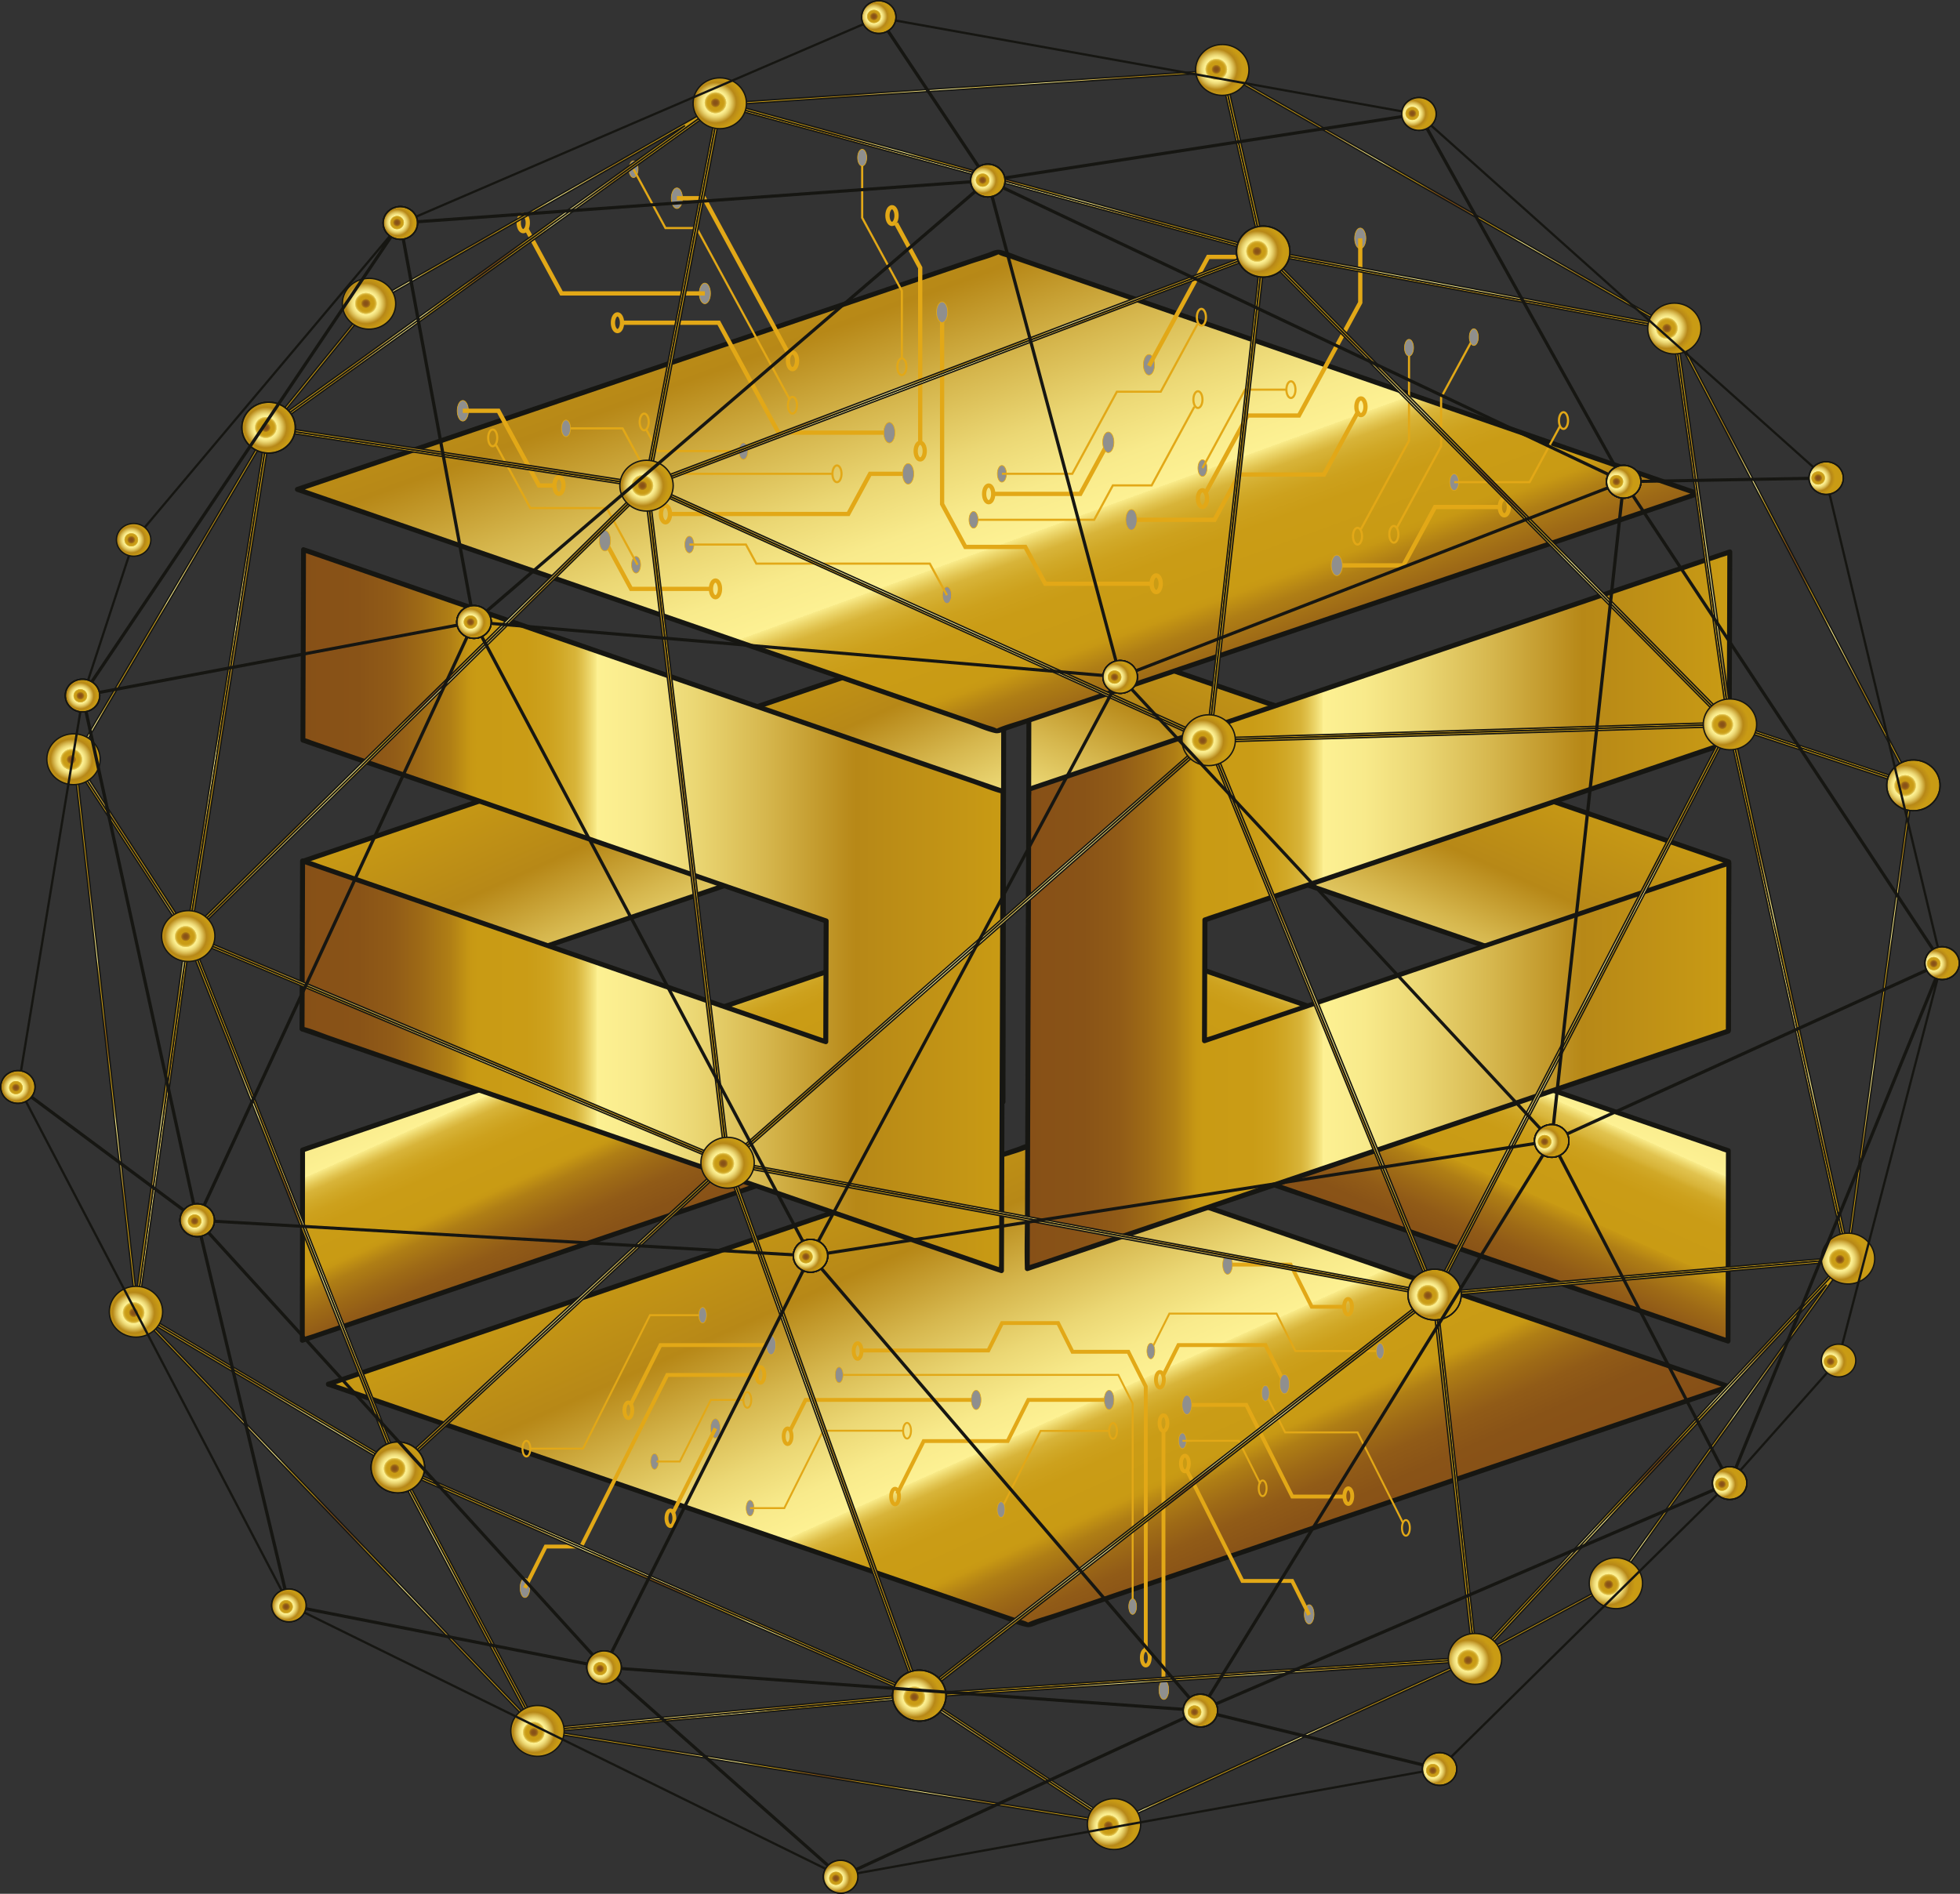 <svg xmlns="http://www.w3.org/2000/svg" xmlns:xlink="http://www.w3.org/1999/xlink" viewBox="0 0 2050.98 1981.84"><rect x="0" y="0" width="2050.98" height="1981.84" fill="#333333" stroke="none"/><defs><clipPath id="a" transform="translate(17.17 -161.81)"><rect x="-735.18" y="-424.27" width="3342" height="2863" fill="none"/></clipPath><linearGradient id="b" x1="-61.66" y1="1844.33" x2="-163.56" y2="1644.57" gradientTransform="translate(1411.93 -3144.09) scale(2.98 2.63)" gradientUnits="userSpaceOnUse"><stop offset="0" stop-color="#875017"/><stop offset="0.08" stop-color="#895317"/><stop offset="0.13" stop-color="#915b17"/><stop offset="0.17" stop-color="#9e6a16"/><stop offset="0.21" stop-color="#af7e15"/><stop offset="0.24" stop-color="#c79814"/><stop offset="0.25" stop-color="#c99b14"/><stop offset="0.32" stop-color="#ca9c16"/><stop offset="0.35" stop-color="#cda11d"/><stop offset="0.37" stop-color="#d1a928"/><stop offset="0.39" stop-color="#d8b439"/><stop offset="0.4" stop-color="#e1c34f"/><stop offset="0.41" stop-color="#ecd66b"/><stop offset="0.42" stop-color="#f9eb8a"/><stop offset="0.42" stop-color="#fdf193"/><stop offset="0.48" stop-color="#f8ea8b"/><stop offset="0.56" stop-color="#ebd774"/><stop offset="0.66" stop-color="#d6b74e"/><stop offset="0.78" stop-color="#b98b1b"/><stop offset="0.79" stop-color="#b78817"/><stop offset="1" stop-color="#c99b14"/></linearGradient><linearGradient id="c" x1="-34.31" y1="1671.15" x2="54.84" y2="1496.39" gradientTransform="translate(1411.93 -3144.09) scale(2.98 2.63)" gradientUnits="userSpaceOnUse"><stop offset="0" stop-color="#875017"/><stop offset="0.08" stop-color="#895317"/><stop offset="0.12" stop-color="#915b17"/><stop offset="0.16" stop-color="#9e6a16"/><stop offset="0.2" stop-color="#af7e15"/><stop offset="0.23" stop-color="#c79814"/><stop offset="0.23" stop-color="#c99b14"/><stop offset="0.32" stop-color="#ca9c16"/><stop offset="0.35" stop-color="#cda11d"/><stop offset="0.37" stop-color="#d1a928"/><stop offset="0.38" stop-color="#d8b439"/><stop offset="0.4" stop-color="#e1c34f"/><stop offset="0.41" stop-color="#ecd66b"/><stop offset="0.42" stop-color="#f9eb8a"/><stop offset="0.42" stop-color="#fdf193"/><stop offset="0.48" stop-color="#f8ea8b"/><stop offset="0.56" stop-color="#ebd774"/><stop offset="0.66" stop-color="#d6b74e"/><stop offset="0.78" stop-color="#b98b1b"/><stop offset="0.79" stop-color="#b78817"/><stop offset="1" stop-color="#c99b14"/></linearGradient><linearGradient id="d" x1="-199.7" y1="1671.65" x2="-289.15" y2="1496.27" xlink:href="#b"/><linearGradient id="e" x1="1167.75" y1="855.15" x2="916.2" y2="162.95" gradientTransform="matrix(1, 0, 0, 1, 0, 0)" xlink:href="#b"/><linearGradient id="f" x1="-367.68" y1="1555.62" x2="-121.56" y2="1555.62" xlink:href="#b"/><linearGradient id="g" x1="-113.06" y1="1555.62" x2="133.59" y2="1555.62" xlink:href="#b"/><radialGradient id="h" cx="914.37" cy="1054.63" r="16.21" gradientTransform="translate(-17797.59 -19876.39) scale(20.51 19.82)" gradientUnits="userSpaceOnUse"><stop offset="0" stop-color="#875017"/><stop offset="0.06" stop-color="#895317"/><stop offset="0.1" stop-color="#915b17"/><stop offset="0.13" stop-color="#9e6a16"/><stop offset="0.16" stop-color="#af7e15"/><stop offset="0.18" stop-color="#c79814"/><stop offset="0.18" stop-color="#c99b14"/><stop offset="0.29" stop-color="#ca9c16"/><stop offset="0.32" stop-color="#cda11d"/><stop offset="0.35" stop-color="#d1a928"/><stop offset="0.37" stop-color="#d8b439"/><stop offset="0.39" stop-color="#e1c34f"/><stop offset="0.41" stop-color="#ecd66b"/><stop offset="0.42" stop-color="#f9eb8a"/><stop offset="0.42" stop-color="#fdf193"/><stop offset="0.48" stop-color="#f8ea8b"/><stop offset="0.56" stop-color="#ebd774"/><stop offset="0.66" stop-color="#d6b74e"/><stop offset="0.78" stop-color="#b98b1b"/><stop offset="0.79" stop-color="#b78817"/><stop offset="1" stop-color="#c99b14"/></radialGradient><radialGradient id="i" cx="922.2" cy="1064.83" r="16.43" xlink:href="#h"/><radialGradient id="j" cx="900.65" cy="1086.57" r="13.69" xlink:href="#h"/><radialGradient id="k" cx="922.2" cy="1086.57" r="16.18" xlink:href="#h"/><radialGradient id="l" cx="890.4" cy="1074.56" r="13.9" xlink:href="#h"/><radialGradient id="m" cx="880.66" cy="1074.56" r="10.99" xlink:href="#h"/><radialGradient id="n" cx="890.4" cy="1054.63" r="15.95" xlink:href="#h"/><radialGradient id="o" cx="915.76" cy="1037.29" r="14.39" xlink:href="#h"/><radialGradient id="p" cx="942.01" cy="1037.29" r="13.1" xlink:href="#h"/><radialGradient id="q" cx="950.79" cy="1064.41" r="13" xlink:href="#h"/><radialGradient id="r" cx="942.01" cy="1064.41" r="14.2" xlink:href="#h"/><radialGradient id="s" cx="943.41" cy="1036.87" r="12.2" xlink:href="#h"/><radialGradient id="t" cx="958.58" cy="1040.52" r="9.56" xlink:href="#h"/><radialGradient id="u" cx="959.99" cy="1063.46" r="10.51" xlink:href="#h"/><radialGradient id="v" cx="950.79" cy="1088.13" r="10.56" xlink:href="#h"/><radialGradient id="w" cx="951.82" cy="1088.13" r="10.06" xlink:href="#h"/><radialGradient id="x" cx="928.13" cy="1090.06" r="12.51" xlink:href="#h"/><radialGradient id="y" cx="928.13" cy="1103.07" r="10.49" xlink:href="#h"/><radialGradient id="z" cx="909.17" cy="1104.04" r="10.67" xlink:href="#h"/><radialGradient id="aa" cx="900.65" cy="1095.55" r="10.61" xlink:href="#h"/><radialGradient id="ab" cx="884.22" cy="1091.44" r="10.66" xlink:href="#h"/><radialGradient id="ac" cx="873.72" cy="1065.78" r="10.52" xlink:href="#h"/><radialGradient id="ad" cx="875.77" cy="1047.11" r="10.12" xlink:href="#h"/><radialGradient id="ae" cx="888.34" cy="1047.11" r="12.59" xlink:href="#h"/><radialGradient id="af" cx="892.26" cy="1026.66" r="10.83" xlink:href="#h"/><radialGradient id="ag" cx="892.26" cy="1025.12" r="10.15" xlink:href="#h"/><radialGradient id="ah" cx="915.76" cy="1026.66" r="13.22" xlink:href="#h"/><radialGradient id="ai" cx="917.63" cy="1019.6" r="10.37" xlink:href="#h"/><radialGradient id="aj" cx="940.94" cy="1021.63" r="9.48" xlink:href="#h"/><radialGradient id="ak" cx="928.65" cy="461.89" r="18.9" gradientTransform="translate(-599.02 561.69) scale(1.46 1.42)" xlink:href="#h"/><radialGradient id="al" cx="870.74" cy="-37.68" r="18.9" gradientTransform="translate(-599.02 561.69) scale(1.46 1.42)" xlink:href="#h"/><radialGradient id="am" cx="1272.31" cy="150.13" r="18.9" gradientTransform="translate(-599.02 561.69) scale(1.46 1.42)" xlink:href="#h"/><radialGradient id="an" cx="1433.69" cy="559.19" r="18.9" gradientTransform="translate(-616.19 723.5) scale(1.46 1.42)" xlink:href="#h"/><radialGradient id="ao" cx="1065.58" cy="855.11" r="18.9" gradientTransform="translate(-616.19 723.5) scale(1.46 1.42)" xlink:href="#h"/><radialGradient id="ap" cx="693.15" cy="686.71" r="18.9" gradientTransform="translate(-616.19 723.5) scale(1.46 1.42)" xlink:href="#h"/><radialGradient id="as" cx="543.38" cy="294.65" r="18.9" gradientTransform="translate(-616.19 723.5) scale(1.46 1.42)" xlink:href="#h"/><radialGradient id="av" cx="506.06" cy="571.82" r="18.9" gradientTransform="translate(-599.02 561.69) scale(1.46 1.42)" xlink:href="#h"/><radialGradient id="aw" cx="1311.26" cy="-210.38" r="18.9" gradientTransform="translate(-616.19 723.5) scale(1.46 1.42)" xlink:href="#h"/><radialGradient id="ay" cx="1644.69" cy="138.44" r="18.9" gradientTransform="translate(-616.19 723.5) scale(1.46 1.42)" xlink:href="#h"/><radialGradient id="az" cx="1729.02" cy="532.62" r="18.9" gradientTransform="translate(-616.19 723.5) scale(1.46 1.42)" xlink:href="#h"/><radialGradient id="ba" cx="1604.97" cy="-153.63" r="18.9" gradientTransform="translate(-599.02 561.69) scale(1.46 1.42)" xlink:href="#h"/><radialGradient id="bc" cx="1775.72" cy="183.44" r="18.9" gradientTransform="translate(-616.19 723.5) scale(1.46 1.42)" xlink:href="#h"/><radialGradient id="be" cx="1462.54" cy="828" r="18.9" gradientTransform="translate(-599.02 561.69) scale(1.46 1.42)" xlink:href="#h"/><radialGradient id="bf" cx="1563.2" cy="772.18" r="18.9" gradientTransform="translate(-616.19 723.5) scale(1.46 1.42)" xlink:href="#h"/><radialGradient id="bi" cx="1204.69" cy="949.89" r="18.9" gradientTransform="translate(-616.19 723.5) scale(1.46 1.42)" xlink:href="#h"/><radialGradient id="bk" cx="792.86" cy="881.14" r="18.9" gradientTransform="translate(-616.19 723.5) scale(1.46 1.42)" xlink:href="#h"/><radialGradient id="bo" cx="461.43" cy="164.18" r="18.9" gradientTransform="translate(-616.19 723.5) scale(1.46 1.42)" xlink:href="#h"/><radialGradient id="bp" cx="600.78" cy="-80.5" r="18.9" gradientTransform="translate(-616.19 723.5) scale(1.46 1.42)" xlink:href="#h"/><radialGradient id="br" cx="923.08" cy="-319.83" r="18.9" gradientTransform="translate(-599.02 561.69) scale(1.46 1.42)" xlink:href="#h"/><radialGradient id="bu" cx="672.53" cy="-171.92" r="18.9" gradientTransform="translate(-616.19 723.5) scale(1.46 1.42)" xlink:href="#h"/><radialGradient id="bx" cx="1282.04" cy="-344.44" r="18.9" gradientTransform="translate(-616.19 723.5) scale(1.46 1.42)" xlink:href="#h"/><linearGradient id="bz" x1="478.83" y1="1144.35" x2="1155.02" y2="1144.35" gradientTransform="matrix(1, 0, 0, 1, 0, 0)" xlink:href="#b"/><linearGradient id="ca" x1="830.97" y1="1173.1" x2="1606.54" y2="1173.1" gradientTransform="matrix(1, 0, 0, 1, 0, 0)" xlink:href="#b"/><linearGradient id="cb" x1="614.94" y1="1713.97" x2="1238.96" y2="1713.97" gradientTransform="matrix(1, 0, 0, 1, 0, 0)" xlink:href="#b"/><linearGradient id="cc" x1="830.97" y1="1653.85" x2="1606.54" y2="1653.85" gradientTransform="matrix(1, 0, 0, 1, 0, 0)" xlink:href="#b"/><linearGradient id="cd" x1="189.2" y1="1672.7" x2="830.97" y2="1672.7" gradientTransform="matrix(1, 0, 0, 1, 0, 0)" xlink:href="#b"/><linearGradient id="ce" x1="189.2" y1="1672.7" x2="614.94" y2="1672.7" gradientTransform="matrix(1, 0, 0, 1, 0, 0)" xlink:href="#b"/><linearGradient id="cf" x1="189.2" y1="1144.36" x2="830.97" y2="1144.36" gradientTransform="matrix(1, 0, 0, 1, 0, 0)" xlink:href="#b"/><linearGradient id="cg" x1="478.83" y1="610.49" x2="1155.02" y2="610.49" gradientTransform="matrix(1, 0, 0, 1, 0, 0)" xlink:href="#b"/><linearGradient id="ch" x1="1016.5" y1="610.48" x2="1681.91" y2="610.48" gradientTransform="matrix(1, 0, 0, 1, 0, 0)" xlink:href="#b"/><linearGradient id="ci" x1="1606.54" y1="1010.82" x2="2015.1" y2="1010.82" gradientTransform="matrix(1, 0, 0, 1, 0, 0)" xlink:href="#b"/><linearGradient id="cj" x1="1155.02" y1="1010.82" x2="1681.91" y2="1010.82" gradientTransform="matrix(1, 0, 0, 1, 0, 0)" xlink:href="#b"/><linearGradient id="ck" x1="1016.5" y1="473.48" x2="1681.91" y2="473.48" gradientTransform="matrix(1, 0, 0, 1, 0, 0)" xlink:href="#b"/><linearGradient id="cl" x1="1467.63" y1="473.48" x2="1893.77" y2="473.48" gradientTransform="matrix(1, 0, 0, 1, 0, 0)" xlink:href="#b"/><linearGradient id="cm" x1="1681.91" y1="915.91" x2="2015.1" y2="915.91" gradientTransform="matrix(1, 0, 0, 1, 0, 0)" xlink:href="#b"/><linearGradient id="cn" x1="1606.54" y1="1441.77" x2="2015.1" y2="1441.77" gradientTransform="matrix(1, 0, 0, 1, 0, 0)" xlink:href="#b"/><linearGradient id="co" x1="1792.73" y1="1441.77" x2="2015.1" y2="1441.77" gradientTransform="matrix(1, 0, 0, 1, 0, 0)" xlink:href="#b"/><linearGradient id="cp" x1="1238.96" y1="1653.85" x2="1792.73" y2="1653.85" gradientTransform="matrix(1, 0, 0, 1, 0, 0)" xlink:href="#b"/><linearGradient id="cq" x1="1238.96" y1="1863.44" x2="1792.73" y2="1863.44" gradientTransform="matrix(1, 0, 0, 1, 0, 0)" xlink:href="#b"/><linearGradient id="cr" x1="862.49" y1="2038.86" x2="1489.22" y2="2038.86" gradientTransform="matrix(1, 0, 0, 1, 0, 0)" xlink:href="#b"/><linearGradient id="cs" x1="614.94" y1="2016.2" x2="1238.96" y2="2016.2" gradientTransform="matrix(1, 0, 0, 1, 0, 0)" xlink:href="#b"/><linearGradient id="ct" x1="285.14" y1="1983.83" x2="862.49" y2="1983.83" gradientTransform="matrix(1, 0, 0, 1, 0, 0)" xlink:href="#b"/><linearGradient id="cu" x1="1.54" y1="1570.59" x2="285.14" y2="1570.59" gradientTransform="matrix(1, 0, 0, 1, 0, 0)" xlink:href="#b"/><linearGradient id="cv" x1="1.54" y1="1164.25" x2="189.2" y2="1164.25" gradientTransform="matrix(1, 0, 0, 1, 0, 0)" xlink:href="#b"/><linearGradient id="cw" x1="69.2" y1="1125.74" x2="478.83" y2="1125.74" gradientTransform="matrix(1, 0, 0, 1, 0, 0)" xlink:href="#b"/><linearGradient id="cx" x1="69.2" y1="642.43" x2="478.83" y2="642.43" gradientTransform="matrix(1, 0, 0, 1, 0, 0)" xlink:href="#b"/><linearGradient id="cy" x1="69.2" y1="642.43" x2="401.71" y2="642.43" gradientTransform="matrix(1, 0, 0, 1, 0, 0)" xlink:href="#b"/><linearGradient id="cz" x1="401.71" y1="581.73" x2="1016.5" y2="581.73" gradientTransform="matrix(1, 0, 0, 1, 0, 0)" xlink:href="#b"/><linearGradient id="da" x1="401.71" y1="287.4" x2="1016.5" y2="287.4" gradientTransform="matrix(1, 0, 0, 1, 0, 0)" xlink:href="#b"/><linearGradient id="db" x1="902.41" y1="265.22" x2="1467.63" y2="265.22" gradientTransform="matrix(1, 0, 0, 1, 0, 0)" xlink:href="#b"/><radialGradient id="dc" cx="987.89" cy="530.57" r="12.19" gradientTransform="translate(-616.19 723.5) scale(1.46 1.42)" xlink:href="#b"/><radialGradient id="dd" cx="747.51" cy="62.89" r="12.19" gradientTransform="translate(-616.19 723.5) scale(1.46 1.42)" xlink:href="#b"/><radialGradient id="de" cx="1209.11" cy="103.43" r="12.19" gradientTransform="translate(-616.19 723.5) scale(1.46 1.42)" xlink:href="#b"/><radialGradient id="dh" cx="1517.33" cy="445.79" r="12.19" gradientTransform="translate(-616.19 723.5) scale(1.46 1.42)" xlink:href="#b"/><radialGradient id="dj" cx="1266.41" cy="866.14" r="12.19" gradientTransform="translate(-616.19 723.5) scale(1.46 1.42)" xlink:href="#b"/><radialGradient id="dk" cx="840.42" cy="834.19" r="12.19" gradientTransform="translate(-616.19 723.5) scale(1.46 1.42)" xlink:href="#b"/><radialGradient id="dp" cx="549.79" cy="504.32" r="12.19" gradientTransform="translate(-616.19 723.5) scale(1.46 1.42)" xlink:href="#b"/><radialGradient id="dt" cx="615.29" cy="788.54" r="12.19" gradientTransform="translate(-616.19 723.5) scale(1.46 1.42)" xlink:href="#b"/><radialGradient id="dz" cx="1114.55" cy="-262.81" r="12.19" gradientTransform="translate(-616.19 723.5) scale(1.46 1.42)" xlink:href="#b"/><radialGradient id="ec" cx="1568.78" cy="-40.62" r="12.19" gradientTransform="translate(-616.19 723.5) scale(1.46 1.42)" xlink:href="#b"/><radialGradient id="ef" cx="1796.23" cy="314.62" r="12.19" gradientTransform="translate(-616.19 723.5) scale(1.46 1.42)" xlink:href="#b"/><radialGradient id="ek" cx="1422.51" cy="-311.95" r="12.19" gradientTransform="translate(-616.19 723.5) scale(1.46 1.42)" xlink:href="#b"/><radialGradient id="eo" cx="1713.41" cy="-43.31" r="12.19" gradientTransform="translate(-616.19 723.5) scale(1.46 1.42)" xlink:href="#b"/><radialGradient id="eu" cx="1644.43" cy="698.25" r="12.19" gradientTransform="translate(-616.19 723.5) scale(1.46 1.42)" xlink:href="#b"/><radialGradient id="ex" cx="1722.28" cy="607.84" r="12.19" gradientTransform="translate(-616.19 723.5) scale(1.46 1.42)" xlink:href="#b"/><radialGradient id="fd" cx="1437.24" cy="909.24" r="12.19" gradientTransform="translate(-616.19 723.5) scale(1.46 1.42)" xlink:href="#b"/><radialGradient id="fg" cx="1009.41" cy="988.72" r="12.19" gradientTransform="translate(-616.19 723.5) scale(1.46 1.42)" xlink:href="#b"/><radialGradient id="fp" cx="421.69" cy="405.98" r="12.19" gradientTransform="translate(-616.19 723.5) scale(1.46 1.42)" xlink:href="#b"/><radialGradient id="fs" cx="467.88" cy="117.2" r="12.19" gradientTransform="translate(-616.19 723.5) scale(1.46 1.42)" xlink:href="#b"/><radialGradient id="fw" cx="694.86" cy="-231.53" r="12.19" gradientTransform="translate(-616.19 723.5) scale(1.46 1.42)" xlink:href="#b"/><radialGradient id="gb" cx="504.38" cy="2.28" r="12.19" gradientTransform="translate(-616.19 723.5) scale(1.46 1.42)" xlink:href="#b"/><radialGradient id="gh" cx="1036.66" cy="-383.44" r="12.19" gradientTransform="translate(-616.19 723.5) scale(1.46 1.42)" xlink:href="#b"/></defs><polygon points="343.49 1448.56 1076.71 1199.04 1809.05 1451.02 1075.82 1700.54 343.49 1448.56" fill="url(#b)"/><path d="M327,1612.84,400.08,1588l175.46-59.71,211.46-72,182.81-62.21,60.48-20.58c9.44-3.21,19.54-5.77,28.69-9.76,1.94-.85-.9-1,1.32.07,3.09,1.56,6.86,2.36,10.12,3.48l46.07,15.85,165.84,57.06,210.91,72.57,190,65.36,103.12,35.48,4.88,1.68v-4.94l-73.09,24.87-175.46,59.71-211.45,72-182.82,62.21-60.48,20.58c-9.44,3.21-19.54,5.77-28.69,9.76-1.93.85.9,1-1.32-.07-3.09-1.56-6.86-2.36-10.12-3.48l-46.06-15.85L835.86,1783,625,1710.42l-190-65.36-103.12-35.48L327,1607.9c-3.13-1.07-4.47,3.87-1.36,4.94l73,25.12,175.25,60.29,211.87,72.9,182.86,62.92,60.35,20.76c9.06,3.12,18.51,7.59,27.89,9.6,4.42,1,9.49-2,13.67-3.42l45.33-15.43,165.94-56.47,211.09-71.83,190.53-64.84L1787.67,1617l4.89-1.66a2.59,2.59,0,0,0,0-4.94l-73-25.12L1544.32,1525l-211.87-72.9-182.87-62.92-60.35-20.76c-9-3.12-18.51-7.59-27.89-9.6-4.42-1-9.49,2-13.67,3.42l-45.32,15.43-166,56.47-211.08,71.83-190.53,64.84-104.27,35.48-4.88,1.66C322.53,1609,323.86,1613.91,327,1612.84Z" transform="translate(17.17 -161.81)" fill="#161612"/><polygon points="1808.25 1403.4 1808.61 1204.17 1260.86 1015.71 1261.08 889.21 1808.83 1077.67 1809.15 901.9 1076.81 649.93 1075.91 1151.42 1808.25 1403.4" fill="url(#c)"/><path d="M1793.64,1565.21l.12-67.4.19-107.32,0-24.51a2.64,2.64,0,0,0-1.88-2.47l-14.61-5-40-13.75-58.87-20.26-71.81-24.71-78.65-27.06-79.76-27.44-74-25.48-62.59-21.54-45.21-15.55-13.95-4.8a69.55,69.55,0,0,0-7.36-2.54,7.65,7.65,0,0,1-.92-.31l1.88,2.47.2-111,0-15.45-3.24,2.47,14.6,5,40,13.75,58.87,20.25,71.81,24.71,78.66,27.06,79.76,27.45,74,25.47,62.6,21.54,45.21,15.56c7.08,2.43,14.14,5.16,21.31,7.33.31.09.61.21.92.31a2.58,2.58,0,0,0,3.24-2.46l.11-59.36.17-94.64,0-21.78a2.62,2.62,0,0,0-1.89-2.46l-19.69-6.78-53.12-18.28-79.07-27.2L1545,976l-105.64-36.35-105.94-36.45L1233.94,869l-83.49-28.73L1090,819.49c-9.48-3.26-18.92-6.8-28.49-9.8l-1.21-.42a2.58,2.58,0,0,0-3.24,2.47L1057,861.6l-.22,119.75-.26,144.89-.22,125.26c0,20.26-.71,40.63-.11,60.88,0,.28,0,.57,0,.85a2.64,2.64,0,0,0,1.88,2.47l19.69,6.78,53.13,18.28,79.06,27.2,95.82,33,105.65,36.35,105.94,36.45,99.43,34.21,83.48,28.72,60.44,20.8c9.48,3.26,18.92,6.8,28.49,9.8l1.21.42c3.12,1.07,4.46-3.87,1.36-4.94l-19.69-6.78-53.13-18.28-79.06-27.2-95.82-33-105.65-36.35-105.94-36.45L1233,1370.5l-83.49-28.73L1089.12,1321l-18.67-6.42c-3.23-1.11-6.5-2.53-9.82-3.38-.41-.1-.81-.28-1.21-.42l1.88,2.47.09-49.86.21-119.75.26-144.89.23-125.26.07-41.44,0-12.65c0-2.15.37-4.66,0-6.79a4.83,4.83,0,0,1,0-.85l-3.24,2.47,19.69,6.77,53.13,18.28,79.06,27.21,95.82,33,105.65,36.35,105.93,36.45,99.44,34.21,83.48,28.72,60.43,20.8,18.67,6.42c3.24,1.11,6.51,2.53,9.82,3.38.41.1.81.28,1.21.41l-1.88-2.47-.1,59.36-.17,94.64,0,21.78,3.24-2.47-14.6-5-40-13.75L1678.9,1198l-71.81-24.7-78.66-27.07-79.76-27.44-74-25.48-62.6-21.53-45.21-15.56c-7.08-2.44-14.13-5.17-21.31-7.33-.31-.09-.61-.21-.92-.32a2.58,2.58,0,0,0-3.24,2.47l-.2,111,0,15.45A2.62,2.62,0,0,0,1243,1180l14.6,5,40,13.75,58.87,20.26,71.81,24.71,78.65,27.06,79.76,27.44,74,25.48,62.59,21.54,45.21,15.55,14,4.8a67.3,67.3,0,0,0,7.36,2.53c.31.07.62.22.92.32l-1.88-2.47-.12,67.39-.19,107.33,0,24.51C1788.51,1568.5,1793.63,1568.51,1793.64,1565.21Z" transform="translate(17.17 -161.81)" fill="#161612"/><polygon points="316.67 1203.44 316.31 1402.66 1049.53 1153.14 1050.43 651.65 317.2 901.17 316.89 1076.94 865.31 890.32 865.08 1016.81 316.67 1203.44" fill="url(#d)"/><path d="M296.93,1365.25l-.12,67.47-.19,107.1,0,24.65a2.58,2.58,0,0,0,3.24,2.47l19.59-6.67,53.33-18.14,78.87-26.84,96.24-32.76,105.43-35.87,106.43-36.22L859,1376.66l83.89-28.54,60.34-20.54c9.54-3.24,19.1-6.42,28.62-9.73l1.23-.43a2.62,2.62,0,0,0,1.88-2.47l.09-50,.22-119.79.26-144.83.22-125.42c0-20.15.7-40.41.11-60.55,0-.28,0-.56,0-.85a2.58,2.58,0,0,0-3.24-2.47L1013,817.66l-53.33,18.15-78.87,26.84L784.54,895.4,679.12,931.28,572.69,967.49l-99.25,33.78-83.89,28.55-60.34,20.53c-9.54,3.25-19.1,6.43-28.62,9.74l-1.24.42a2.64,2.64,0,0,0-1.88,2.47l-.1,59.51-.17,94.45,0,21.81a2.58,2.58,0,0,0,3.24,2.47l14.65-5,39.86-13.57,59-20.07,72-24.48,78.82-26.83,79.59-27.08L718.48,1099l63-21.44,45.08-15.34,14-4.77c2.35-.8,5.1-1.37,7.32-2.49a7.1,7.1,0,0,1,.92-.31l-3.24-2.47-.2,110.64,0,15.85,1.88-2.47-14.65,5-39.86,13.56-59,20.07-72,24.49L583,1266.08l-79.58,27.08-74.23,25.26-63,21.44-45.08,15.34c-7.11,2.42-14.27,4.75-21.34,7.27l-.92.31c-3.1,1-1.77,6,1.36,4.94l14.65-5,39.87-13.56,59-20.07,72-24.49,78.83-26.82L644,1250.7l74.22-25.26,63-21.43,45.08-15.34c7.11-2.42,14.27-4.75,21.35-7.27l.91-.31a2.63,2.63,0,0,0,1.88-2.47l.2-110.65,0-15.84a2.58,2.58,0,0,0-3.24-2.47l-14.65,5-39.87,13.57-59,20.06-72,24.49-78.83,26.83-79.59,27.08-74.22,25.26-63,21.44-45.08,15.34-14,4.77c-2.36.8-5.1,1.36-7.33,2.49a7.51,7.51,0,0,1-.91.31l3.24,2.47.11-59.51.16-94.45,0-21.81-1.88,2.47,19.6-6.67,53.32-18.15,78.88-26.84L548.75,981l105.43-35.87L760.61,909l99.25-33.78,83.89-28.54,60.34-20.54,18.88-6.42c3.2-1.09,6.65-1.95,9.74-3.32.39-.17.83-.28,1.23-.42l-3.24-2.47-.09,50.06-.21,119.79-.26,144.83-.23,125.42-.07,40.9,0,12.9c0,2.14-.36,4.62,0,6.75a4.71,4.71,0,0,1,0,.84l1.88-2.46-19.59,6.66-53.33,18.15-78.87,26.84-96.24,32.75-105.43,35.88L571.79,1469l-99.25,33.77-83.89,28.55-60.34,20.53-18.88,6.43c-3.2,1.09-6.65,1.94-9.74,3.31-.39.18-.83.28-1.23.42l3.24,2.47.12-67.47.19-107.1,0-24.65C302.06,1362,296.94,1362,296.93,1365.25Z" transform="translate(17.17 -161.81)" fill="#161612"/><polygon points="1776.68 516.55 1043.1 765.08 311.12 512.13 1044.7 263.59 1776.68 516.55" fill="url(#e)"/><path d="M1758.83,675.89l-73.13,24.77-175.54,59.48L1298.6,831.81l-182.9,62-60.51,20.5c-9.45,3.2-19.54,5.75-28.7,9.72-1.94.84.89,1-1.33-.07-3.08-1.57-6.85-2.37-10.11-3.5l-46-15.91L803.24,847.23l-210.8-72.85L402.58,708.77,299.51,673.15l-4.88-1.68v4.94l73.12-24.78L543.3,592.16l211.55-71.68,182.91-62L998.27,438c9.44-3.2,19.54-5.75,28.7-9.73,1.94-.84-.9-1.05,1.32.08,3.08,1.56,6.86,2.37,10.11,3.49l46,15.92,165.76,57.28L1461,577.91l189.86,65.61,103.06,35.62,4.89,1.69c3.12,1.08,4.46-3.87,1.36-4.94l-73-25.21-175.15-60.54L1300.3,517,1117.52,453.8,1057.21,433c-9-3.12-18.5-7.61-27.88-9.63-4.41-.95-9.5,2-13.68,3.41l-45.34,15.36-166,56.25L593.1,569.89,402.47,634.47,298.16,669.81l-4.89,1.66a2.59,2.59,0,0,0,0,4.94l73,25.21,175.16,60.53,211.77,73.18L935.93,898.5l60.32,20.84c9,3.13,18.5,7.61,27.88,9.64,4.41.95,9.49-2,13.68-3.41l45.34-15.36,166-56.25,211.19-71.55L1651,717.83l104.32-35.34,4.89-1.66C1763.29,679.78,1762,674.83,1758.83,675.89Z" transform="translate(17.17 -161.81)" fill="#161612"/><polygon points="317.62 575.31 316.98 774.53 864.45 963.73 864.05 1090.23 316.57 901.03 316 1076.8 1047.98 1329.76 1049.59 828.27 317.62 575.31" fill="url(#f)"/><path d="M297.88,737.12l-.21,67.39-.35,107.33-.08,24.51a2.64,2.64,0,0,0,1.88,2.47l14.65,5.06,39.85,13.77L412.56,978l71.91,24.85,78.77,27.22,79.5,27.47,73.81,25.51,62.68,21.66,45.08,15.58,14.08,4.86a66.11,66.11,0,0,0,7.29,2.52c.31.07.62.22.92.32l-1.88-2.47-.36,111-.05,15.45,3.25-2.47-14.65-5.06-39.85-13.77-58.94-20.37-71.92-24.85-78.76-27.22-79.5-27.48-73.81-25.5-62.68-21.66-45.08-15.58c-7.1-2.46-14.18-5.21-21.37-7.39-.31-.09-.62-.21-.92-.32a2.58,2.58,0,0,0-3.24,2.47l-.19,59.35-.31,94.64-.07,21.78a2.64,2.64,0,0,0,1.88,2.47l19.61,6.78,53.35,18.43,78.61,27.17,96.2,33.25,105.39,36.41,106,36.64L856.51,1434l83.8,29,60.06,20.75c9.5,3.29,19,6.83,28.54,9.87.41.13.81.28,1.22.42a2.59,2.59,0,0,0,3.24-2.47l.16-50,.38-119.94.47-145,.4-124.72c.07-20.29.77-40.7.2-61,0-.28,0-.57,0-.85a2.62,2.62,0,0,0-1.88-2.47l-19.6-6.78L960.14,962.4l-78.6-27.17L785.33,902,679.94,865.56l-106-36.63-99.18-34.28-83.8-29-60.06-20.75c-9.5-3.29-19-6.84-28.54-9.87-.41-.13-.81-.28-1.22-.42-3.12-1.08-4.46,3.87-1.36,4.94l19.61,6.78,53.35,18.43L451.33,792l96.2,33.25,105.39,36.41,106,36.64,99.19,34.28,83.8,29L1002,982.26c9.42,3.26,18.91,7.33,28.55,9.87.41.11.81.28,1.21.42l-1.88-2.47-.16,49.95-.39,119.94-.46,145-.41,124.72-.13,41.52,0,12.67c0,2.15-.38,4.67,0,6.8a6.17,6.17,0,0,1,0,.86l3.24-2.47-19.61-6.78-53.35-18.43-78.61-27.17-96.2-33.25-105.39-36.42-106-36.63-99.19-34.28-83.79-29-60.06-20.75c-9.42-3.26-18.9-7.33-28.54-9.87-.41-.11-.82-.28-1.22-.42l1.88,2.47.19-59.35.31-94.64.07-21.78-3.24,2.47,14.64,5.06,39.85,13.77,58.94,20.37,71.92,24.85,78.76,27.22,79.5,27.48,73.81,25.5,62.68,21.66,45.08,15.58c7.11,2.46,14.18,5.21,21.37,7.39.31.09.62.21.92.32a2.59,2.59,0,0,0,3.25-2.47l.35-111,.05-15.45a2.63,2.63,0,0,0-1.88-2.47L833.32,1118l-39.85-13.77-59-20.37L662.61,1059l-78.76-27.22-79.51-27.47-73.8-25.51-62.68-21.66-45.08-15.58-14.08-4.87a66.05,66.05,0,0,0-7.29-2.51c-.31-.07-.62-.22-.93-.32l1.88,2.47.22-67.4.35-107.32.07-24.51C303,733.83,297.89,733.82,297.88,737.12Z" transform="translate(17.17 -161.81)" fill="#161612"/><polygon points="1809.49 776.75 1810.13 577.52 1076.55 826.06 1074.93 1327.55 1808.52 1079.01 1809.08 903.24 1260.4 1089.13 1260.8 962.64 1809.49 776.75" fill="url(#g)"/><path d="M1794.88,938.56l.21-67.55.35-107.14.08-24.54a2.59,2.59,0,0,0-3.25-2.47l-19.65,6.66-53.48,18.12-78.8,26.7L1543.9,821,1438.26,856.8,1332,892.8l-99.1,33.58-84,28.47-60.41,20.47c-9.51,3.22-19,6.37-28.52,9.66l-1.24.42a2.64,2.64,0,0,0-1.88,2.47l-.16,50-.38,120-.47,145-.4,124.72c-.07,20.28-.77,40.67-.2,61,0,.28,0,.56,0,.85a2.59,2.59,0,0,0,3.24,2.47l19.65-6.66,53.49-18.12,78.8-26.7,96.44-32.67,105.64-35.79,106.26-36,99.1-33.57,84-28.47,60.41-20.47c9.5-3.22,19-6.37,28.52-9.66l1.23-.42a2.62,2.62,0,0,0,1.88-2.47l.2-59.51.3-94.45.07-21.81a2.58,2.58,0,0,0-3.24-2.47l-14.63,5-40,13.57-59,20-71.94,24.37-78.8,26.7-79.91,27.07-74.17,25.13-62.7,21.24-45.12,15.29-14.16,4.79c-2.35.8-5.09,1.36-7.31,2.48a7.1,7.1,0,0,1-.92.31l3.25,2.47.35-110.64,0-15.85-1.88,2.47,14.63-5,40-13.57,59-20,71.94-24.37,78.8-26.7,79.91-27.07,74.17-25.13,62.7-21.24,45.12-15.29c7.16-2.42,14.35-4.75,21.47-7.27l.92-.31c3.1-1.06,1.77-6-1.37-4.94L1777,941l-40,13.57-59,20L1606,999l-78.8,26.7-79.9,27.07-74.17,25.12-62.7,21.25-45.12,15.28c-7.16,2.43-14.36,4.75-21.48,7.28l-.91.31a2.62,2.62,0,0,0-1.88,2.47l-.35,110.64-.06,15.85a2.59,2.59,0,0,0,3.25,2.47l14.63-5,40-13.56,59-20,72-24.37,78.8-26.7,79.9-27.07,74.17-25.13,62.7-21.24,45.12-15.28,14.16-4.8c2.35-.8,5.09-1.36,7.32-2.48a6.49,6.49,0,0,1,.91-.31l-3.24-2.47-.19,59.51-.31,94.45-.07,21.81,1.88-2.47L1771,1245l-53.49,18.12-78.8,26.7-96.44,32.67-105.63,35.79-106.27,36-99.1,33.57-84,28.47-60.4,20.47-18.73,6.34c-3.22,1.09-6.69,1.95-9.8,3.32-.39.17-.83.28-1.23.42l3.24,2.47.16-50,.39-120,.46-145,.41-124.72.13-41.34,0-12.87c0-2.14.36-4.62,0-6.74a4.73,4.73,0,0,1,0-.84l-1.88,2.47,19.65-6.66,53.48-18.12,78.8-26.7,96.44-32.67,105.64-35.79,106.27-36,99.1-33.57,84-28.47,60.41-20.47,18.72-6.34c3.22-1.09,6.69-1.95,9.8-3.32.39-.17.83-.28,1.24-.42l-3.25-2.47-.21,67.55L1789.83,914l-.08,24.54C1789.74,941.85,1794.87,941.86,1794.88,938.56Z" transform="translate(17.17 -161.81)" fill="#161612"/><polyline points="901.54 1413.28 1034.19 1413.28 1048.59 1384.58 1107.21 1384.58 1122.28 1414.62 1180.72 1414.62 1198.96 1450.96 1198.96 1726.55" fill="none" stroke="#e2a817" stroke-miterlimit="10" stroke-width="4.03"/><polyline points="878.06 1438.85 1170.22 1438.85 1185.23 1468.77 1185.23 1681.22" fill="none" stroke="#e2a817" stroke-miterlimit="10" stroke-width="2.02"/><polyline points="1160.59 1465.01 1076.05 1465.01 1054.43 1508.07 966.58 1508.07 938.91 1563.19" fill="none" stroke="#e2a817" stroke-miterlimit="10" stroke-width="4.03"/><polyline points="1204.28 1413.28 1223.65 1374.68 1335.82 1374.68 1355.47 1413.83 1444.15 1413.83" fill="none" stroke="#e2a817" stroke-miterlimit="10" stroke-width="2.02"/><polyline points="1217.48 1438.85 1233.16 1407.61 1324.21 1407.61 1344.32 1447.68" fill="none" stroke="#e2a817" stroke-miterlimit="10" stroke-width="4.03"/><polyline points="1021.44 1465.01 842.9 1465.01 826.61 1497.47" fill="none" stroke="#e2a817" stroke-miterlimit="10" stroke-width="4.03"/><polyline points="1284.55 1323.42 1350.5 1323.42 1372.66 1367.57 1406.5 1367.57" fill="none" stroke="#e2a817" stroke-miterlimit="10" stroke-width="4.03"/><polyline points="1160.59 1497.47 1088.87 1497.47 1047.55 1579.8" fill="none" stroke="#e2a817" stroke-miterlimit="10" stroke-width="2.02"/><polyline points="735.26 1376.33 680.16 1376.33 610.05 1516 554.97 1516" fill="none" stroke="#e2a817" stroke-miterlimit="10" stroke-width="2.02"/><polyline points="806.79 1407.61 691.13 1407.61 659.71 1470.21" fill="none" stroke="#e2a817" stroke-miterlimit="10" stroke-width="4.03"/><line x1="1217.48" y1="1497.47" x2="1217.48" y2="1768.4" fill="none" stroke="#e2a817" stroke-miterlimit="10" stroke-width="4.03"/><polyline points="1241.98 1470.21 1304.12 1470.21 1352.26 1566.12 1406.5 1566.12" fill="none" stroke="#e2a817" stroke-miterlimit="10" stroke-width="4.03"/><polyline points="1324.21 1458.03 1344.77 1498.99 1420.57 1498.99 1468.03 1593.54" fill="none" stroke="#e2a817" stroke-miterlimit="10" stroke-width="2.02"/><ellipse cx="1213.75" cy="1443.93" rx="4.12" ry="8.21" fill="none" stroke="#e2a817" stroke-miterlimit="10" stroke-width="4.03"/><ellipse cx="1410.91" cy="1565.69" rx="4.12" ry="8.21" fill="none" stroke="#e2a817" stroke-miterlimit="10" stroke-width="4.03"/><ellipse cx="1239.9" cy="1531.55" rx="4.12" ry="8.21" fill="none" stroke="#e2a817" stroke-miterlimit="10" stroke-width="4.03"/><ellipse cx="1198.96" cy="1734.76" rx="4.12" ry="8.21" fill="none" stroke="#e2a817" stroke-miterlimit="10" stroke-width="4.03"/><ellipse cx="936.63" cy="1566.12" rx="4.12" ry="8.21" fill="none" stroke="#e2a817" stroke-miterlimit="10" stroke-width="4.03"/><ellipse cx="824.18" cy="1503.02" rx="4.12" ry="8.21" fill="none" stroke="#e2a817" stroke-miterlimit="10" stroke-width="4.03"/><ellipse cx="657.53" cy="1475.87" rx="4.12" ry="8.21" fill="none" stroke="#e2a817" stroke-miterlimit="10" stroke-width="4.03"/><ellipse cx="795.72" cy="1438.85" rx="4.12" ry="8.21" fill="none" stroke="#e2a817" stroke-miterlimit="10" stroke-width="4.03"/><ellipse cx="701.54" cy="1588.84" rx="4.12" ry="8.21" fill="none" stroke="#e2a817" stroke-miterlimit="10" stroke-width="4.03"/><ellipse cx="897.42" cy="1413.83" rx="4.12" ry="8.21" fill="none" stroke="#e2a817" stroke-miterlimit="10" stroke-width="4.03"/><ellipse cx="1217.48" cy="1489.26" rx="4.12" ry="8.21" fill="none" stroke="#e2a817" stroke-miterlimit="10" stroke-width="4.03"/><ellipse cx="1410.62" cy="1367.57" rx="4.12" ry="8.21" fill="none" stroke="#e2a817" stroke-miterlimit="10" stroke-width="4.03"/><ellipse cx="1284.55" cy="1323.42" rx="5.09" ry="10.13" fill="#8f8f8e" stroke="#e2a817" stroke-miterlimit="10" stroke-width="0.62"/><ellipse cx="1241.98" cy="1470.21" rx="5.09" ry="10.13" fill="#8f8f8e" stroke="#e2a817" stroke-miterlimit="10" stroke-width="0.62"/><ellipse cx="1369.93" cy="1689.43" rx="5.09" ry="10.13" fill="#8f8f8e" stroke="#e2a817" stroke-miterlimit="10" stroke-width="0.62"/><ellipse cx="1217.87" cy="1768.4" rx="5.09" ry="10.13" fill="#8f8f8e" stroke="#e2a817" stroke-miterlimit="10" stroke-width="0.62"/><ellipse cx="1160.59" cy="1465.01" rx="5.09" ry="10.13" fill="#8f8f8e" stroke="#e2a817" stroke-miterlimit="10" stroke-width="0.62"/><ellipse cx="1021.44" cy="1465.01" rx="5.09" ry="10.13" fill="#8f8f8e" stroke="#e2a817" stroke-miterlimit="10" stroke-width="0.62"/><ellipse cx="806.79" cy="1407.61" rx="5.09" ry="10.13" fill="#8f8f8e" stroke="#e2a817" stroke-miterlimit="10" stroke-width="0.62"/><ellipse cx="549.32" cy="1661.75" rx="5.09" ry="10.13" fill="#8f8f8e" stroke="#e2a817" stroke-miterlimit="10" stroke-width="0.62"/><ellipse cx="748.6" cy="1494.81" rx="5.09" ry="10.13" fill="#8f8f8e" stroke="#e2a817" stroke-miterlimit="10" stroke-width="0.62"/><ellipse cx="1344.16" cy="1448.47" rx="5.09" ry="10.13" fill="#8f8f8e" stroke="#e2a817" stroke-miterlimit="10" stroke-width="0.62"/><ellipse cx="1471.16" cy="1598.93" rx="4.12" ry="8.21" fill="none" stroke="#e2a817" stroke-miterlimit="10" stroke-width="2.02"/><ellipse cx="1321.26" cy="1557.48" rx="4.12" ry="8.21" fill="none" stroke="#e2a817" stroke-miterlimit="10" stroke-width="2.02"/><ellipse cx="1164.71" cy="1497.47" rx="4.12" ry="8.21" fill="none" stroke="#e2a817" stroke-miterlimit="10" stroke-width="2.02"/><ellipse cx="550.85" cy="1516" rx="4.12" ry="8.21" fill="none" stroke="#e2a817" stroke-miterlimit="10" stroke-width="2.02"/><ellipse cx="782.01" cy="1465.01" rx="4.12" ry="8.21" fill="none" stroke="#e2a817" stroke-miterlimit="10" stroke-width="2.02"/><ellipse cx="949.17" cy="1497.24" rx="4.12" ry="8.21" fill="none" stroke="#e2a817" stroke-miterlimit="10" stroke-width="2.02"/><ellipse cx="1204.28" cy="1413.83" rx="4.12" ry="8.21" fill="#8f8f8e" stroke="#e2a817" stroke-miterlimit="10" stroke-width="0.62"/><ellipse cx="1324.21" cy="1458.03" rx="4.12" ry="8.21" fill="#8f8f8e" stroke="#e2a817" stroke-miterlimit="10" stroke-width="0.62"/><ellipse cx="1237.35" cy="1507.79" rx="4.12" ry="8.21" fill="#8f8f8e" stroke="#e2a817" stroke-miterlimit="10" stroke-width="0.62"/><ellipse cx="1185.23" cy="1681.22" rx="4.12" ry="8.21" fill="#8f8f8e" stroke="#e2a817" stroke-miterlimit="10" stroke-width="0.62"/><ellipse cx="1047.55" cy="1579.8" rx="4.12" ry="8.21" fill="#8f8f8e" stroke="#e2a817" stroke-miterlimit="10" stroke-width="0.62"/><ellipse cx="878.06" cy="1438.85" rx="4.12" ry="8.21" fill="#8f8f8e" stroke="#e2a817" stroke-miterlimit="10" stroke-width="0.62"/><ellipse cx="684.94" cy="1529.47" rx="4.12" ry="8.21" fill="#8f8f8e" stroke="#e2a817" stroke-miterlimit="10" stroke-width="0.62"/><ellipse cx="784.89" cy="1578.24" rx="4.12" ry="8.21" fill="#8f8f8e" stroke="#e2a817" stroke-miterlimit="10" stroke-width="0.62"/><ellipse cx="735.26" cy="1376.33" rx="4.12" ry="8.21" fill="#8f8f8e" stroke="#e2a817" stroke-miterlimit="10" stroke-width="0.62"/><ellipse cx="1444.15" cy="1413.83" rx="4.12" ry="8.21" fill="#8f8f8e" stroke="#e2a817" stroke-miterlimit="10" stroke-width="0.62"/><polyline points="791.6 1438.91 698.25 1438.91 608.13 1618.45 571.06 1618.45 549.32 1661.75" fill="none" stroke="#e2a817" stroke-miterlimit="10" stroke-width="4.03"/><polyline points="777.89 1465.01 743.76 1465.01 711.4 1529.47 687.01 1529.47" fill="none" stroke="#e2a817" stroke-miterlimit="10" stroke-width="2.02"/><polyline points="945.05 1497.24 861.38 1497.24 820.73 1578.24 784.89 1578.24" fill="none" stroke="#e2a817" stroke-miterlimit="10" stroke-width="2.02"/><polyline points="1237.35 1507.79 1296.24 1507.79 1318.84 1552.82" fill="none" stroke="#e2a817" stroke-miterlimit="10" stroke-width="2.02"/><polyline points="1241.98 1538.64 1300.11 1654.45 1352.12 1654.45 1369.93 1689.95" fill="none" stroke="#e2a817" stroke-miterlimit="10" stroke-width="4.03"/><line x1="748.6" y1="1494.81" x2="704.12" y2="1583.43" fill="none" stroke="#e2a817" stroke-miterlimit="10" stroke-width="4.03"/><polyline points="1205.11 610.89 1093.77 610.89 1072.86 572.37 1010.2 572.37 985.83 527.48 985.83 326.69" fill="none" stroke="#e2a817" stroke-miterlimit="10" stroke-width="4.47"/><polyline points="951.81 495.83 910.46 495.83 887.64 537.87 701.11 537.87" fill="none" stroke="#e2a817" stroke-miterlimit="10" stroke-width="4.47"/><polyline points="871.08 495.83 677.32 495.83 651.49 448.27 592.27 448.27" fill="none" stroke="#e2a817" stroke-miterlimit="10" stroke-width="2.24"/><polyline points="1018.74 543.97 1144.97 543.97 1164.52 507.96 1205.11 507.96 1249.78 425.69" fill="none" stroke="#e2a817" stroke-miterlimit="10" stroke-width="2.24"/><polyline points="1039.32 516.85 1130.44 516.85 1159.76 462.85" fill="none" stroke="#e2a817" stroke-miterlimit="10" stroke-width="4.47"/><polyline points="962.91 462.85 962.91 280.22 937.68 233.75" fill="none" stroke="#e2a817" stroke-miterlimit="10" stroke-width="4.47"/><polyline points="943.74 375.01 943.74 304.38 902.19 227.85 902.19 164.97" fill="none" stroke="#e2a817" stroke-miterlimit="10" stroke-width="2.24"/><polyline points="743.92 616.26 660.4 616.26 633.01 565.8" fill="none" stroke="#e2a817" stroke-miterlimit="10" stroke-width="4.47"/><polyline points="1398.88 591.65 1468.51 591.65 1501.68 530.56 1569.42 530.56" fill="none" stroke="#e2a817" stroke-miterlimit="10" stroke-width="4.47"/><polyline points="1424.1 553.76 1474.42 461.09 1474.42 363.86" fill="none" stroke="#e2a817" stroke-miterlimit="10" stroke-width="2.24"/><polyline points="1461.44 552.73 1507.99 466.99 1507.99 415.91 1542.24 352.82" fill="none" stroke="#e2a817" stroke-miterlimit="10" stroke-width="2.24"/><polyline points="1183.92 543.97 1270.87 543.97 1296.59 496.6 1385.4 496.6 1421.48 430.14" fill="none" stroke="#e2a817" stroke-miterlimit="10" stroke-width="4.47"/><polyline points="930.62 452.77 814.57 452.77 752.11 337.74 650.9 337.74" fill="none" stroke="#e2a817" stroke-miterlimit="10" stroke-width="4.47"/><path d="M1411.68,587.5c0,4.83-2.12,8.75-4.75,8.75s-4.75-3.92-4.75-8.75,2.13-8.75,4.75-8.75S1411.68,582.67,1411.68,587.5Z" transform="translate(17.17 -161.81)" fill="none" stroke="#e2a817" stroke-miterlimit="10" stroke-width="4.47"/><ellipse cx="646.15" cy="337.74" rx="4.75" ry="8.75" fill="none" stroke="#e2a817" stroke-miterlimit="10" stroke-width="4.47"/><ellipse cx="547.53" cy="233.18" rx="4.75" ry="8.75" fill="none" stroke="#e2a817" stroke-miterlimit="10" stroke-width="4.47"/><ellipse cx="829.27" cy="377.6" rx="4.75" ry="8.75" fill="none" stroke="#e2a817" stroke-miterlimit="10" stroke-width="4.47"/><ellipse cx="696.36" cy="537.87" rx="4.75" ry="8.75" fill="none" stroke="#e2a817" stroke-miterlimit="10" stroke-width="4.47"/><ellipse cx="748.68" cy="616.26" rx="4.75" ry="8.75" fill="none" stroke="#e2a817" stroke-miterlimit="10" stroke-width="4.47"/><path d="M572.48,669.91c0,4.84-2.13,8.75-4.75,8.75s-4.75-3.91-4.75-8.75,2.12-8.75,4.75-8.75S572.48,665.08,572.48,669.91Z" transform="translate(17.17 -161.81)" fill="none" stroke="#e2a817" stroke-miterlimit="10" stroke-width="4.47"/><ellipse cx="1574.18" cy="530.56" rx="4.75" ry="8.75" fill="none" stroke="#e2a817" stroke-miterlimit="10" stroke-width="4.47"/><ellipse cx="1258.29" cy="521.8" rx="4.75" ry="8.75" fill="none" stroke="#e2a817" stroke-miterlimit="10" stroke-width="4.47"/><ellipse cx="933.4" cy="225.6" rx="4.75" ry="8.75" fill="none" stroke="#e2a817" stroke-miterlimit="10" stroke-width="4.47"/><path d="M950.49,633.86c0,4.84-2.12,8.76-4.75,8.76S941,638.7,941,633.86s2.13-8.75,4.75-8.75S950.49,629,950.49,633.86Z" transform="translate(17.17 -161.81)" fill="none" stroke="#e2a817" stroke-miterlimit="10" stroke-width="4.47"/><ellipse cx="1209.87" cy="610.89" rx="4.75" ry="8.75" fill="none" stroke="#e2a817" stroke-miterlimit="10" stroke-width="4.47"/><path d="M1292.24,430.66c0,4.84-2.12,8.76-4.75,8.76s-4.75-3.92-4.75-8.76,2.13-8.75,4.75-8.75S1292.24,425.83,1292.24,430.66Z" transform="translate(17.17 -161.81)" fill="none" stroke="#e2a817" stroke-miterlimit="10" stroke-width="4.47"/><path d="M1022.15,678.66c0,4.84-2.13,8.76-4.75,8.76s-4.76-3.92-4.76-8.76,2.13-8.75,4.76-8.75S1022.15,673.83,1022.15,678.66Z" transform="translate(17.17 -161.81)" fill="none" stroke="#e2a817" stroke-miterlimit="10" stroke-width="4.47"/><ellipse cx="1183.92" cy="543.97" rx="5.87" ry="10.8" fill="#8f8f8e" stroke="#e2a817" stroke-miterlimit="10" stroke-width="0.69"/><ellipse cx="1159.76" cy="462.85" rx="5.87" ry="10.8" fill="#8f8f8e" stroke="#e2a817" stroke-miterlimit="10" stroke-width="0.69"/><path d="M1191,543.53c0,6-2.63,10.8-5.87,10.8s-5.86-4.84-5.86-10.8,2.62-10.81,5.86-10.81S1191,537.56,1191,543.53Z" transform="translate(17.17 -161.81)" fill="#8f8f8e" stroke="#e2a817" stroke-miterlimit="10" stroke-width="0.69"/><ellipse cx="633.01" cy="565.8" rx="5.87" ry="10.8" fill="#8f8f8e" stroke="#e2a817" stroke-miterlimit="10" stroke-width="0.69"/><path d="M473,591.68c0,6-2.63,10.8-5.87,10.8s-5.86-4.83-5.86-10.8,2.62-10.8,5.86-10.8S473,585.71,473,591.68Z" transform="translate(17.17 -161.81)" fill="#8f8f8e" stroke="#e2a817" stroke-miterlimit="10" stroke-width="0.69"/><ellipse cx="737.58" cy="307.05" rx="5.87" ry="10.8" fill="#8f8f8e" stroke="#e2a817" stroke-miterlimit="10" stroke-width="0.69"/><ellipse cx="708.31" cy="207.44" rx="5.87" ry="10.8" fill="#8f8f8e" stroke="#e2a817" stroke-miterlimit="10" stroke-width="0.69"/><ellipse cx="930.62" cy="452.77" rx="5.87" ry="10.8" fill="#8f8f8e" stroke="#e2a817" stroke-miterlimit="10" stroke-width="0.69"/><ellipse cx="1398.88" cy="591.65" rx="5.87" ry="10.8" fill="#8f8f8e" stroke="#e2a817" stroke-miterlimit="10" stroke-width="0.69"/><ellipse cx="1423.4" cy="249.43" rx="5.87" ry="10.8" fill="#8f8f8e" stroke="#e2a817" stroke-miterlimit="10" stroke-width="0.69"/><ellipse cx="950.3" cy="495.83" rx="5.87" ry="10.8" fill="#8f8f8e" stroke="#e2a817" stroke-miterlimit="10" stroke-width="0.69"/><ellipse cx="985.83" cy="326.69" rx="5.87" ry="10.8" fill="#8f8f8e" stroke="#e2a817" stroke-miterlimit="10" stroke-width="0.69"/><ellipse cx="875.83" cy="495.83" rx="4.75" ry="8.75" fill="none" stroke="#e2a817" stroke-miterlimit="10" stroke-width="2.24"/><ellipse cx="515.57" cy="458.24" rx="4.75" ry="8.75" fill="none" stroke="#e2a817" stroke-miterlimit="10" stroke-width="2.24"/><path d="M661.69,603.41c0,4.83-2.13,8.75-4.76,8.75s-4.75-3.92-4.75-8.75,2.13-8.76,4.75-8.76S661.69,598.57,661.69,603.41Z" transform="translate(17.17 -161.81)" fill="none" stroke="#e2a817" stroke-miterlimit="10" stroke-width="2.24"/><ellipse cx="829.27" cy="424.09" rx="4.75" ry="8.75" fill="none" stroke="#e2a817" stroke-miterlimit="10" stroke-width="2.24"/><ellipse cx="1420.54" cy="561.1" rx="4.75" ry="8.75" fill="none" stroke="#e2a817" stroke-miterlimit="10" stroke-width="2.24"/><ellipse cx="1350.86" cy="407.76" rx="4.75" ry="8.75" fill="none" stroke="#e2a817" stroke-miterlimit="10" stroke-width="2.24"/><ellipse cx="1458.55" cy="559.15" rx="4.75" ry="8.75" fill="none" stroke="#e2a817" stroke-miterlimit="10" stroke-width="2.24"/><ellipse cx="1636.06" cy="440.11" rx="4.75" ry="8.75" fill="none" stroke="#e2a817" stroke-miterlimit="10" stroke-width="2.24"/><ellipse cx="943.74" cy="383.77" rx="4.75" ry="8.75" fill="none" stroke="#e2a817" stroke-miterlimit="10" stroke-width="2.24"/><path d="M1241.12,580c0,4.83-2.13,8.75-4.75,8.75s-4.75-3.92-4.75-8.75,2.12-8.75,4.75-8.75S1241.12,575.13,1241.12,580Z" transform="translate(17.17 -161.81)" fill="none" stroke="#e2a817" stroke-miterlimit="10" stroke-width="2.24"/><ellipse cx="1257.17" cy="331.97" rx="4.75" ry="8.75" fill="none" stroke="#e2a817" stroke-miterlimit="10" stroke-width="2.24"/><ellipse cx="1018.74" cy="543.97" rx="4.75" ry="8.75" fill="#8f8f8e" stroke="#e2a817" stroke-miterlimit="10" stroke-width="0.69"/><ellipse cx="1048.4" cy="495.83" rx="4.75" ry="8.75" fill="#8f8f8e" stroke="#e2a817" stroke-miterlimit="10" stroke-width="0.69"/><path d="M579.85,610.08c0,4.83-2.13,8.75-4.75,8.75s-4.75-3.92-4.75-8.75,2.12-8.75,4.75-8.75S579.85,605.25,579.85,610.08Z" transform="translate(17.17 -161.81)" fill="#8f8f8e" stroke="#e2a817" stroke-miterlimit="10" stroke-width="0.69"/><path d="M765.52,633.86c0,4.84-2.12,8.76-4.75,8.76S756,638.7,756,633.86s2.13-8.75,4.75-8.75S765.52,629,765.52,633.86Z" transform="translate(17.17 -161.81)" fill="#8f8f8e" stroke="#e2a817" stroke-miterlimit="10" stroke-width="0.69"/><ellipse cx="721.35" cy="569.86" rx="4.75" ry="8.75" fill="#8f8f8e" stroke="#e2a817" stroke-miterlimit="10" stroke-width="0.69"/><ellipse cx="990.93" cy="622.92" rx="4.75" ry="8.75" fill="#8f8f8e" stroke="#e2a817" stroke-miterlimit="10" stroke-width="0.69"/><ellipse cx="662.93" cy="177.09" rx="4.75" ry="8.75" fill="#8f8f8e" stroke="#e2a817" stroke-miterlimit="10" stroke-width="0.69"/><path d="M653.17,752.84c0,4.83-2.13,8.75-4.75,8.75s-4.75-3.92-4.75-8.75,2.12-8.75,4.75-8.75S653.17,748,653.17,752.84Z" transform="translate(17.17 -161.81)" fill="#8f8f8e" stroke="#e2a817" stroke-miterlimit="10" stroke-width="0.69"/><path d="M1529.82,514.63c0,4.84-2.13,8.76-4.75,8.76s-4.75-3.92-4.75-8.76,2.12-8.75,4.75-8.75S1529.82,509.8,1529.82,514.63Z" transform="translate(17.17 -161.81)" fill="#8f8f8e" stroke="#e2a817" stroke-miterlimit="10" stroke-width="0.69"/><path d="M1462,525.67c0,4.84-2.13,8.75-4.75,8.75s-4.75-3.91-4.75-8.75,2.12-8.75,4.75-8.75S1462,520.84,1462,525.67Z" transform="translate(17.17 -161.81)" fill="#8f8f8e" stroke="#e2a817" stroke-miterlimit="10" stroke-width="0.69"/><ellipse cx="1521.7" cy="504.59" rx="4.75" ry="8.75" fill="#8f8f8e" stroke="#e2a817" stroke-miterlimit="10" stroke-width="0.69"/><ellipse cx="1258.29" cy="489.85" rx="4.75" ry="8.75" fill="#8f8f8e" stroke="#e2a817" stroke-miterlimit="10" stroke-width="0.69"/><ellipse cx="902.19" cy="164.97" rx="4.75" ry="8.75" fill="#8f8f8e" stroke="#e2a817" stroke-miterlimit="10" stroke-width="0.69"/><polyline points="1048.4 495.83 1122.07 495.83 1168.72 409.92 1214.62 409.92 1253.51 338.29" fill="none" stroke="#e2a817" stroke-miterlimit="10" stroke-width="2.24"/><polyline points="777.94 472.05 688.46 472.05 676.42 449.86" fill="none" stroke="#e2a817" stroke-miterlimit="10" stroke-width="2.24"/><polyline points="1260.98 516.85 1305.51 434.84 1359.23 434.84 1423.4 316.64 1423.4 249.43" fill="none" stroke="#e2a817" stroke-miterlimit="10" stroke-width="4.47"/><polyline points="1521.7 504.59 1600.58 504.59 1632.29 446.18" fill="none" stroke="#e2a817" stroke-miterlimit="10" stroke-width="2.24"/><polyline points="1258.29 489.85 1302.86 407.76 1346.11 407.76" fill="none" stroke="#e2a817" stroke-miterlimit="10" stroke-width="2.24"/><polyline points="667.12 591.03 634.91 531.71 554.92 531.71 519.04 465.64" fill="none" stroke="#e2a817" stroke-miterlimit="10" stroke-width="2.24"/><polyline points="580.15 508.1 564 508.1 521.53 429.87 484.28 429.87" fill="none" stroke="#e2a817" stroke-miterlimit="10" stroke-width="4.47"/><polyline points="826.46 418.15 729.01 238.66 696.36 238.66 662.93 177.09" fill="none" stroke="#e2a817" stroke-miterlimit="10" stroke-width="2.24"/><polyline points="826.46 372.61 736.78 207.44 708.31 207.44" fill="none" stroke="#e2a817" stroke-miterlimit="10" stroke-width="4.47"/><polyline points="737.58 307.05 587.52 307.05 550.17 238.26" fill="none" stroke="#e2a817" stroke-miterlimit="10" stroke-width="4.47"/><polyline points="1202.34 382.95 1264.29 268.85 1301.58 268.85" fill="none" stroke="#e2a817" stroke-miterlimit="10" stroke-width="4.47"/><polyline points="721.35 569.86 780.56 569.86 791.41 589.84 972.97 589.84 990.93 622.92" fill="none" stroke="#e2a817" stroke-miterlimit="10" stroke-width="2.24"/><path d="M1243.5,937,746,1374,662.14,673.77,1243.5,937m4.11-.59L659.36,670.06l84.82,708.54,503.43-442.17Z" transform="translate(17.17 -161.81)" stroke="#161612" stroke-miterlimit="10" stroke-width="1.44" fill="url(#h)"/><path d="M1480.31,1513.65,749.13,1377.26l497.55-437,233.63,573.39m3.7,2.95-236.4-580.17L744.18,1378.6l739.83,138Z" transform="translate(17.17 -161.81)" stroke="#161612" stroke-miterlimit="10" stroke-width="1.44" fill="url(#i)"/><path d="M940.82,1932.12,403.26,1696.79l339.91-314.17,197.65,549.5m4,4.18h0Zm0,0-200.6-557.7-345,318.85L944.78,1936.3Z" transform="translate(17.17 -161.81)" stroke="#161612" stroke-miterlimit="10" stroke-width="1.44" fill="url(#j)"/><path d="M1478.7,1517.86,945.89,1932.57,747.68,1381.51l731,136.35m5.31-1.26-739.83-138,200.6,557.7L1484,1516.6Z" transform="translate(17.17 -161.81)" stroke="#161612" stroke-miterlimit="10" stroke-width="1.44" fill="url(#k)"/><path d="M740.08,1379.3l-340,314.2-216.2-547.95L740.08,1379.3m4.1-.7L179.8,1141.4l219.4,556.05,345-318.85Z" transform="translate(17.17 -161.81)" stroke="#161612" stroke-miterlimit="10" stroke-width="1.44" fill="url(#l)"/><path d="M394.61,1692.11l-267-158.72,53.26-382.94,213.72,541.66m4.59,5.34-219.4-556-54.67,393.11L399.2,1697.45Z" transform="translate(17.17 -161.81)" stroke="#161612" stroke-miterlimit="10" stroke-width="1.44" fill="url(#m)"/><path d="M741.41,1375,183.8,1140.65,657.6,675l83.81,700m2.77,3.59h0Zm0,0L659.36,670.06,179.8,1141.4l564.38,237.2Z" transform="translate(17.17 -161.81)" stroke="#161612" stroke-miterlimit="10" stroke-width="1.44" fill="url(#n)"/><path d="M1302,428.54l-56.3,504.54L665.17,670.24,1302,428.54m2.72-3.41L659.36,670.06l588.25,266.37,57.06-511.3Z" transform="translate(17.17 -161.81)" stroke="#161612" stroke-miterlimit="10" stroke-width="1.44" fill="url(#o)"/><path d="M1787.88,917.8l-537.67,16.33,56.24-504L1787.88,917.8m5.22,2.06L1304.67,425.13l-57.06,511.3,545.49-16.57Z" transform="translate(17.17 -161.81)" stroke="#161612" stroke-miterlimit="10" stroke-width="1.44" fill="url(#p)"/><path d="M1913.83,1476.93l-425.9,37.1,304.28-587.45,121.62,550.35m2.82,2L1793.1,919.86,1484,1516.6l432.64-37.69Z" transform="translate(17.17 -161.81)" stroke="#161612" stroke-miterlimit="10" stroke-width="1.44" fill="url(#q)"/><path d="M1789.3,922.19l-305,588.91L1251,938.54l538.33-16.35m3.8-2.33-545.49,16.57L1484,1516.6,1793.1,919.86Z" transform="translate(17.17 -161.81)" stroke="#161612" stroke-miterlimit="10" stroke-width="1.44" fill="url(#r)"/><path d="M1789.84,913.31,1311.32,428.63l421.52,78.86,57,405.82m3.26,6.55-58.18-414.24-430.25-80.49L1793.1,919.86Z" transform="translate(17.17 -161.81)" stroke="#161612" stroke-miterlimit="10" stroke-width="1.44" fill="url(#s)"/><path d="M1980.42,979.79l-185.2-61.58-56.14-399.67,241.34,461.25m4.63,3.89L1734.92,505.62l58.18,414.24,192,63.82Z" transform="translate(17.17 -161.81)" stroke="#161612" stroke-miterlimit="10" stroke-width="1.44" fill="url(#t)"/><path d="M1982.5,985.18l-66.38,480.58L1796.23,923.24l186.27,61.94m2.55-1.5-192-63.82,123.55,559.05,68.4-495.23Z" transform="translate(17.17 -161.81)" stroke="#161612" stroke-miterlimit="10" stroke-width="1.44" fill="url(#u)"/><path d="M1911,1481.63l-383,411-41.47-374,424.44-37m5.64-2.72L1484,1516.6l42.27,381.24,390.37-418.93Z" transform="translate(17.17 -161.81)" stroke="#161612" stroke-miterlimit="10" stroke-width="1.44" fill="url(#v)"/><path d="M1894.3,1506.23,1672.11,1817l-134.86,72.42,357-383.18m22.35-27.32-390.37,418.93,147.45-79.17,242.92-339.76Z" transform="translate(17.17 -161.81)" stroke="#161612" stroke-miterlimit="10" stroke-width="1.44" fill="url(#w)"/><path d="M1523.71,1895.79l-571.8,37.81,530.24-412.69,41.56,374.88m2.57,2L1484,1516.6,944.78,1936.3l581.5-38.46Z" transform="translate(17.17 -161.81)" stroke="#161612" stroke-miterlimit="10" stroke-width="1.44" fill="url(#x)"/><path d="M1514.33,1900.85l-365.57,167.32-197.21-130.1,562.78-37.22m12-3-581.5,38.46,203.77,134.42,377.73-172.88Z" transform="translate(17.17 -161.81)" stroke="#161612" stroke-miterlimit="10" stroke-width="1.44" fill="url(#y)"/><path d="M1138.63,2066.87l-575.76-93.06,381.28-35.23,194.48,128.29m9.92,3.85L944.78,1936.3l-399.52,36.91,603.29,97.51Z" transform="translate(17.17 -161.81)" stroke="#161612" stroke-miterlimit="10" stroke-width="1.44" fill="url(#z)"/><path d="M936,1934.88l-389.36,36L404.27,1702.11,936,1934.88m8.8,1.42L399.2,1697.45l146.06,275.76,399.52-36.91Z" transform="translate(17.17 -161.81)" stroke="#161612" stroke-miterlimit="10" stroke-width="1.44" fill="url(#aa)"/><path d="M535.54,1959.76,138.25,1544.92,397.42,1699l138.12,260.76m9.72,13.45h0Zm0,0L399.2,1697.45,125.13,1534.51l420.13,438.7Z" transform="translate(17.17 -161.81)" stroke="#161612" stroke-miterlimit="10" stroke-width="1.44" fill="url(#ab)"/><path d="M177.39,1141.89l-52,374L63.17,965.82l114.22,176.07m2.41-.49-120-185.05,65.37,578.16L179.8,1141.4Z" transform="translate(17.17 -161.81)" stroke="#161612" stroke-miterlimit="10" stroke-width="1.44" fill="url(#ac)"/><path d="M259.69,621l-81.24,514.09L62.45,956.3,259.69,621m4.2-11.66-204.13,347,120,185.05,84.09-532.06Z" transform="translate(17.17 -161.81)" stroke="#161612" stroke-miterlimit="10" stroke-width="1.44" fill="url(#ad)"/><path d="M654.58,671.57l-471.4,463.32,82.66-523,388.74,59.69m4.78-1.51L263.89,609.34,179.8,1141.4,659.36,670.06Z" transform="translate(17.17 -161.81)" stroke="#161612" stroke-miterlimit="10" stroke-width="1.44" fill="url(#ae)"/><path d="M732.67,275.09,657.48,667.53,269.64,608l463-332.89M736,269.9,263.89,609.34l395.47,60.72L736,269.9Z" transform="translate(17.17 -161.81)" stroke="#161612" stroke-miterlimit="10" stroke-width="1.44" fill="url(#af)"/><path d="M699.67,293.27,276.32,597.62l94.25-116.26,329.1-188.09M736,269.9,369,479.67,263.89,609.34,736,269.9Z" transform="translate(17.17 -161.81)" stroke="#161612" stroke-miterlimit="10" stroke-width="1.44" fill="url(#ag)"/><path d="M1297.48,425.47l-635.08,241,75.46-393.81,559.62,152.76m7.19-.34L736,269.9,659.36,670.06l645.31-244.93Z" transform="translate(17.17 -161.81)" stroke="#161612" stroke-miterlimit="10" stroke-width="1.44" fill="url(#ah)"/><path d="M1301.58,422,749.37,271.24,1260,237.33,1301.58,422m3.09,3.15L1261.86,235,736,269.9l568.64,155.23Z" transform="translate(17.17 -161.81)" stroke="#161612" stroke-miterlimit="10" stroke-width="1.44" fill="url(#ai)"/><path d="M1722.34,501l-415.72-77.78-41.36-183.72L1722.34,501m12.58,4.61L1261.86,235l42.81,190.14,430.25,80.49Z" transform="translate(17.17 -161.81)" stroke="#161612" stroke-miterlimit="10" stroke-width="1.44" fill="url(#aj)"/><ellipse cx="761.35" cy="1216.79" rx="27.91" ry="26.59" stroke="#161612" stroke-miterlimit="10" stroke-width="1.44" fill="url(#ak)"/><ellipse cx="676.53" cy="508.25" rx="27.91" ry="26.59" stroke="#161612" stroke-miterlimit="10" stroke-width="1.44" fill="url(#al)"/><ellipse cx="1264.78" cy="774.62" rx="27.91" ry="26.59" stroke="#161612" stroke-miterlimit="10" stroke-width="1.44" fill="url(#am)"/><path d="M1511.84,1514.59c1.16,14.65-10.36,27.41-25.73,28.52s-28.77-9.87-29.93-24.51,10.36-27.41,25.73-28.52S1510.68,1500,1511.84,1514.59Z" transform="translate(17.17 -161.81)" stroke="#161612" stroke-miterlimit="10" stroke-width="1.44" fill="url(#an)"/><path d="M972.61,1934.29c1.16,14.65-10.36,27.41-25.73,28.52s-28.78-9.87-29.94-24.51,10.36-27.41,25.73-28.52S971.45,1919.65,972.61,1934.29Z" transform="translate(17.17 -161.81)" stroke="#161612" stroke-miterlimit="10" stroke-width="1.44" fill="url(#ao)"/><path d="M427,1695.45c1.16,14.64-10.35,27.41-25.73,28.51s-28.77-9.86-29.93-24.51,10.36-27.41,25.73-28.51S425.87,1680.8,427,1695.45Z" transform="translate(17.17 -161.81)" stroke="#161612" stroke-miterlimit="10" stroke-width="1.44" fill="url(#ap)"/><path d="M972.61,1934.29c1.16,14.65-10.36,27.41-25.73,28.52s-28.78-9.87-29.94-24.51,10.36-27.41,25.73-28.52S971.45,1919.65,972.61,1934.29Z" transform="translate(17.17 -161.81)" stroke="#161612" stroke-miterlimit="10" stroke-width="1.44" fill="url(#ao)"/><path d="M1511.84,1514.59c1.16,14.65-10.36,27.41-25.73,28.52s-28.77-9.87-29.93-24.51,10.36-27.41,25.73-28.52S1510.68,1500,1511.84,1514.59Z" transform="translate(17.17 -161.81)" stroke="#161612" stroke-miterlimit="10" stroke-width="1.44" fill="url(#an)"/><path d="M207.63,1139.39c1.17,14.65-10.35,27.41-25.72,28.52S153.13,1158,152,1143.4s10.36-27.41,25.73-28.52S206.47,1124.75,207.63,1139.39Z" transform="translate(17.17 -161.81)" stroke="#161612" stroke-miterlimit="10" stroke-width="1.44" fill="url(#as)"/><path d="M427,1695.45c1.16,14.64-10.35,27.41-25.73,28.51s-28.77-9.86-29.93-24.51,10.36-27.41,25.73-28.51S425.87,1680.8,427,1695.45Z" transform="translate(17.17 -161.81)" stroke="#161612" stroke-miterlimit="10" stroke-width="1.44" fill="url(#ap)"/><path d="M427,1695.45c1.16,14.64-10.35,27.41-25.73,28.51s-28.77-9.86-29.93-24.51,10.36-27.41,25.73-28.51S425.87,1680.8,427,1695.45Z" transform="translate(17.17 -161.81)" stroke="#161612" stroke-miterlimit="10" stroke-width="1.44" fill="url(#ap)"/><ellipse cx="142.3" cy="1372.7" rx="27.91" ry="26.59" stroke="#161612" stroke-miterlimit="10" stroke-width="1.44" fill="url(#av)"/><path d="M1332.5,423.12c1.16,14.65-10.36,27.41-25.73,28.52s-28.77-9.87-29.93-24.51,10.36-27.41,25.73-28.52S1331.34,408.48,1332.5,423.12Z" transform="translate(17.17 -161.81)" stroke="#161612" stroke-miterlimit="10" stroke-width="1.44" fill="url(#aw)"/><path d="M1332.5,423.12c1.16,14.65-10.36,27.41-25.73,28.52s-28.77-9.87-29.93-24.51,10.36-27.41,25.73-28.52S1331.34,408.48,1332.5,423.12Z" transform="translate(17.17 -161.81)" stroke="#161612" stroke-miterlimit="10" stroke-width="1.44" fill="url(#aw)"/><path d="M1820.94,917.85c1.16,14.65-10.36,27.41-25.73,28.52s-28.78-9.87-29.94-24.51,10.36-27.41,25.73-28.52S1819.77,903.21,1820.94,917.85Z" transform="translate(17.17 -161.81)" stroke="#161612" stroke-miterlimit="10" stroke-width="1.44" fill="url(#ay)"/><path d="M1944.48,1476.91c1.16,14.64-10.36,27.41-25.73,28.51s-28.77-9.86-29.94-24.51,10.36-27.41,25.73-28.51S1943.32,1462.26,1944.48,1476.91Z" transform="translate(17.17 -161.81)" stroke="#161612" stroke-miterlimit="10" stroke-width="1.44" fill="url(#az)"/><ellipse cx="1752.09" cy="343.81" rx="27.91" ry="26.59" stroke="#161612" stroke-miterlimit="10" stroke-width="1.44" fill="url(#ba)"/><path d="M1332.5,423.12c1.16,14.65-10.36,27.41-25.73,28.52s-28.77-9.87-29.93-24.51,10.36-27.41,25.73-28.52S1331.34,408.48,1332.5,423.12Z" transform="translate(17.17 -161.81)" stroke="#161612" stroke-miterlimit="10" stroke-width="1.44" fill="url(#aw)"/><path d="M2012.88,981.68c1.16,14.64-10.36,27.41-25.73,28.51s-28.77-9.86-29.93-24.51,10.36-27.41,25.73-28.51S2011.72,967,2012.88,981.68Z" transform="translate(17.17 -161.81)" stroke="#161612" stroke-miterlimit="10" stroke-width="1.44" fill="url(#bc)"/><path d="M2012.88,981.68c1.16,14.64-10.36,27.41-25.73,28.51s-28.77-9.86-29.93-24.51,10.36-27.41,25.73-28.51S2011.72,967,2012.88,981.68Z" transform="translate(17.17 -161.81)" stroke="#161612" stroke-miterlimit="10" stroke-width="1.44" fill="url(#bc)"/><ellipse cx="1543.45" cy="1736.03" rx="27.91" ry="26.59" stroke="#161612" stroke-miterlimit="10" stroke-width="1.44" fill="url(#be)"/><path d="M1701.56,1816.67c1.16,14.64-10.36,27.41-25.73,28.51s-28.77-9.87-29.93-24.51,10.36-27.41,25.73-28.52S1700.4,1802,1701.56,1816.67Z" transform="translate(17.17 -161.81)" stroke="#161612" stroke-miterlimit="10" stroke-width="1.44" fill="url(#bf)"/><path d="M972.61,1934.29c1.16,14.65-10.36,27.41-25.73,28.52s-28.78-9.87-29.94-24.51,10.36-27.41,25.73-28.52S971.45,1919.65,972.61,1934.29Z" transform="translate(17.17 -161.81)" stroke="#161612" stroke-miterlimit="10" stroke-width="1.44" fill="url(#ao)"/><path d="M972.61,1934.29c1.16,14.65-10.36,27.41-25.73,28.52s-28.78-9.87-29.94-24.51,10.36-27.41,25.73-28.52S971.45,1919.65,972.61,1934.29Z" transform="translate(17.17 -161.81)" stroke="#161612" stroke-miterlimit="10" stroke-width="1.44" fill="url(#ao)"/><path d="M1176.38,2068.72c1.16,14.64-10.36,27.41-25.73,28.52s-28.77-9.87-29.93-24.52,10.36-27.41,25.73-28.51S1175.22,2054.08,1176.38,2068.72Z" transform="translate(17.17 -161.81)" stroke="#161612" stroke-miterlimit="10" stroke-width="1.44" fill="url(#bi)"/><path d="M972.61,1934.29c1.16,14.65-10.36,27.41-25.73,28.52s-28.78-9.87-29.94-24.51,10.36-27.41,25.73-28.52S971.45,1919.65,972.61,1934.29Z" transform="translate(17.17 -161.81)" stroke="#161612" stroke-miterlimit="10" stroke-width="1.44" fill="url(#ao)"/><path d="M573.09,1971.2c1.17,14.65-10.35,27.41-25.73,28.52s-28.77-9.87-29.93-24.51,10.36-27.41,25.73-28.52S571.93,1956.56,573.09,1971.2Z" transform="translate(17.17 -161.81)" stroke="#161612" stroke-miterlimit="10" stroke-width="1.44" fill="url(#bk)"/><path d="M972.61,1934.29c1.16,14.65-10.36,27.41-25.73,28.52s-28.78-9.87-29.94-24.51,10.36-27.41,25.73-28.52S971.45,1919.65,972.61,1934.29Z" transform="translate(17.17 -161.81)" stroke="#161612" stroke-miterlimit="10" stroke-width="1.44" fill="url(#ao)"/><path d="M427,1695.45c1.16,14.64-10.35,27.41-25.73,28.51s-28.77-9.86-29.93-24.51,10.36-27.41,25.73-28.51S425.87,1680.8,427,1695.45Z" transform="translate(17.17 -161.81)" stroke="#161612" stroke-miterlimit="10" stroke-width="1.44" fill="url(#ap)"/><path d="M427,1695.45c1.16,14.64-10.35,27.41-25.73,28.51s-28.77-9.86-29.93-24.51,10.36-27.41,25.73-28.51S425.87,1680.8,427,1695.45Z" transform="translate(17.17 -161.81)" stroke="#161612" stroke-miterlimit="10" stroke-width="1.44" fill="url(#ap)"/><path d="M87.59,954.35c1.16,14.64-10.36,27.41-25.73,28.52S33.08,973,31.92,958.36,42.28,931,57.65,929.84,86.43,939.71,87.59,954.35Z" transform="translate(17.17 -161.81)" stroke="#161612" stroke-miterlimit="10" stroke-width="1.44" fill="url(#bo)"/><path d="M291.72,607.34c1.16,14.64-10.36,27.41-25.73,28.51s-28.78-9.87-29.94-24.51,10.36-27.41,25.73-28.52S290.56,592.69,291.72,607.34Z" transform="translate(17.17 -161.81)" stroke="#161612" stroke-miterlimit="10" stroke-width="1.44" fill="url(#bp)"/><path d="M291.72,607.34c1.16,14.64-10.36,27.41-25.73,28.51s-28.78-9.87-29.94-24.51,10.36-27.41,25.73-28.52S290.56,592.69,291.72,607.34Z" transform="translate(17.17 -161.81)" stroke="#161612" stroke-miterlimit="10" stroke-width="1.44" fill="url(#bp)"/><ellipse cx="753.2" cy="108.09" rx="27.91" ry="26.59" stroke="#161612" stroke-miterlimit="10" stroke-width="1.44" fill="url(#br)"/><path d="M291.72,607.34c1.16,14.64-10.36,27.41-25.73,28.51s-28.78-9.87-29.94-24.51,10.36-27.41,25.73-28.52S290.56,592.69,291.72,607.34Z" transform="translate(17.17 -161.81)" stroke="#161612" stroke-miterlimit="10" stroke-width="1.44" fill="url(#bp)"/><path d="M291.72,607.34c1.16,14.64-10.36,27.41-25.73,28.51s-28.78-9.87-29.94-24.51,10.36-27.41,25.73-28.52S290.56,592.69,291.72,607.34Z" transform="translate(17.17 -161.81)" stroke="#161612" stroke-miterlimit="10" stroke-width="1.44" opacity="0.5" fill="url(#bp)"/><path d="M396.83,477.67c1.16,14.64-10.36,27.41-25.73,28.51s-28.77-9.86-29.94-24.51,10.36-27.41,25.73-28.51S395.67,463,396.83,477.67Z" transform="translate(17.17 -161.81)" stroke="#161612" stroke-miterlimit="10" stroke-width="1.44" fill="url(#bu)"/><path d="M1332.5,423.12c1.16,14.65-10.36,27.41-25.73,28.52s-28.77-9.87-29.93-24.51,10.36-27.41,25.73-28.52S1331.34,408.48,1332.5,423.12Z" transform="translate(17.17 -161.81)" stroke="#161612" stroke-miterlimit="10" stroke-width="1.44" fill="url(#aw)"/><path d="M1332.5,423.12c1.16,14.65-10.36,27.41-25.73,28.52s-28.77-9.87-29.93-24.51,10.36-27.41,25.73-28.52S1331.34,408.48,1332.5,423.12Z" transform="translate(17.17 -161.81)" stroke="#161612" stroke-miterlimit="10" stroke-width="1.44" fill="url(#aw)"/><path d="M1289.69,233c1.16,14.65-10.35,27.41-25.73,28.52S1235.19,251.63,1234,237s10.36-27.41,25.73-28.52S1288.53,218.34,1289.69,233Z" transform="translate(17.17 -161.81)" stroke="#161612" stroke-miterlimit="10" stroke-width="1.44" fill="url(#bx)"/><path d="M1332.5,423.12c1.16,14.65-10.36,27.41-25.73,28.52s-28.77-9.87-29.93-24.51,10.36-27.41,25.73-28.52S1331.34,408.48,1332.5,423.12Z" transform="translate(17.17 -161.81)" stroke="#161612" stroke-miterlimit="10" stroke-width="1.44" opacity="0.5" fill="url(#aw)"/><path d="M1153.51,871,831,1474,480.48,813.77l673,57.23m1.51-.8L478.83,812.7,831,1476l324-605.8Z" transform="translate(17.17 -161.81)" stroke="#161612" stroke-miterlimit="10" stroke-width="1.44" fill="url(#bz)"/><path d="M1604.65,1355.11,832.7,1474.79l322.54-603,449.41,483.28m1.89.64L1155,870.2,831,1476l775.57-120.25Z" transform="translate(17.17 -161.81)" stroke="#161612" stroke-miterlimit="10" stroke-width="1.44" fill="url(#ca)"/><path d="M1236.78,1950.85l-620.35-45,214.76-428.09,405.59,473.14m2.18,1.09h0Zm0,0L831,1476l-216,430.62,624,45.32Z" transform="translate(17.17 -161.81)" stroke="#161612" stroke-miterlimit="10" stroke-width="1.44" fill="url(#cb)"/><path d="M1604.66,1357l-365.83,593.34-406-473.67L1604.66,1357m1.88-1.23L831,1476l408,475.94,367.58-596.19Z" transform="translate(17.17 -161.81)" stroke="#161612" stroke-miterlimit="10" stroke-width="1.44" fill="url(#cc)"/><path d="M829.47,1476.84,614.7,1905,191.44,1439.83l638,37m1.5-.84L189.2,1438.77l425.74,467.85L831,1476Z" transform="translate(17.17 -161.81)" stroke="#161612" stroke-miterlimit="10" stroke-width="1.44" fill="url(#cd)"/><path d="M612.33,1905.16l-326.39-64.07L191,1442.16l421.33,463m2.61,1.46L189.2,1438.77l95.94,403.1,329.8,64.75Z" transform="translate(17.17 -161.81)" stroke="#161612" stroke-miterlimit="10" stroke-width="1.44" fill="url(#ce)"/><path d="M829.34,1475l-638.69-37L478.89,814.86,829.34,1475m1.63,1h0Zm0,0L478.83,812.7,189.2,1438.77,831,1476Z" transform="translate(17.17 -161.81)" stroke="#161612" stroke-miterlimit="10" stroke-width="1.44" fill="url(#cf)"/><path d="M1153.75,869.16,481.13,812,1016,352.47l137.79,516.69m1.27,1h0Zm0,0L1016.5,350.76,478.83,812.7,1155,870.2Z" transform="translate(17.17 -161.81)" stroke="#161612" stroke-miterlimit="10" stroke-width="1.44" fill="url(#cg)"/><path d="M1679.55,665.81,1155.69,868.94,1018,352.48l661.59,313.33m2.36.08L1016.5,350.76,1155,870.2l526.89-204.31Z" transform="translate(17.17 -161.81)" stroke="#161612" stroke-miterlimit="10" stroke-width="1.44" fill="url(#ch)"/><path d="M2013.7,1169.34l-406,184.87,74.89-685.57,331.12,500.7m1.4.39L1681.91,665.89l-75.37,689.86,408.56-186Z" transform="translate(17.17 -161.81)" stroke="#161612" stroke-miterlimit="10" stroke-width="1.44" fill="url(#ci)"/><path d="M1680.77,667.33l-75,686.24-449.15-483,524.11-203.23m1.14-1.44L1155,870.2l451.52,485.55,75.37-689.86Z" transform="translate(17.17 -161.81)" stroke="#161612" stroke-miterlimit="10" stroke-width="1.44" fill="url(#cj)"/><path d="M1679.64,663.78l-660-312.57,447.46-69.12,212.54,381.69m2.27,2.11L1467.63,281.07,1016.5,350.76l665.41,315.13Z" transform="translate(17.17 -161.81)" stroke="#161612" stroke-miterlimit="10" stroke-width="1.44" fill="url(#ck)"/><path d="M1891.37,661.2,1682.48,665,1471.22,285.55,1891.37,661.2m2.4.88-426.14-381,214.28,384.82,211.86-3.81Z" transform="translate(17.17 -161.81)" stroke="#161612" stroke-miterlimit="10" stroke-width="1.44" fill="url(#cl)"/><path d="M2012.89,1164.66,1683.64,666.78,1893,663l119.89,501.64m2.21,5.07L1893.77,662.08l-211.86,3.81,333.19,503.84Z" transform="translate(17.17 -161.81)" stroke="#161612" stroke-miterlimit="10" stroke-width="1.44" fill="url(#cm)"/><path d="M2013.31,1171.57l-220.68,540-184.78-355.36,405.46-184.61m1.79-1.84-408.56,186,186.19,358.07,222.37-544.09Z" transform="translate(17.17 -161.81)" stroke="#161612" stroke-miterlimit="10" stroke-width="1.44" fill="url(#cn)"/><path d="M2010.51,1183.49l-104.63,401.66L1795.74,1709l214.77-525.52m4.59-13.76-222.37,544.09,114-128.23,108.33-415.86Z" transform="translate(17.17 -161.81)" stroke="#161612" stroke-miterlimit="10" stroke-width="1.44" fill="url(#co)"/><path d="M1791.42,1713.37,1241.34,1949.9l365.13-592.2,185,355.67m1.31.45-186.19-358.07L1239,1951.94l553.77-238.12Z" transform="translate(17.17 -161.81)" stroke="#161612" stroke-miterlimit="10" stroke-width="1.44" fill="url(#cp)"/><path d="M1788.52,1716.65,1488.91,2012l-247-60.33,546.64-235m4.21-2.83L1239,1951.94l250.26,61.12,303.51-299.24Z" transform="translate(17.17 -161.81)" stroke="#161612" stroke-miterlimit="10" stroke-width="1.44" fill="url(#cq)"/><path d="M1484.75,2012.92,869.47,2123.59l369.6-170.67,245.68,60m4.47.14L1239,1951.94,862.49,2125.78l626.73-112.72Z" transform="translate(17.17 -161.81)" stroke="#161612" stroke-miterlimit="10" stroke-width="1.44" fill="url(#cr)"/><path d="M1235.31,1952.6,862.66,2124.68l-245-216.94,617.68,44.86m3.65-.66-624-45.32,247.55,219.16L1239,1951.94Z" transform="translate(17.17 -161.81)" stroke="#161612" stroke-miterlimit="10" stroke-width="1.44" fill="url(#cs)"/><path d="M856.64,2121.87,291.85,1844.13l322.63,63.34,242.16,214.4m5.85,3.91v0Zm0,0L614.94,1906.62l-329.8-64.75,577.35,283.91Z" transform="translate(17.17 -161.81)" stroke="#161612" stroke-miterlimit="10" stroke-width="1.44" fill="url(#ct)"/><path d="M282.41,1834.57l-278.09-532,184,136.77,94.08,395.27m2.73,7.3-95.94-403.1L1.54,1299.3l283.6,542.57Z" transform="translate(17.17 -161.81)" stroke="#161612" stroke-miterlimit="10" stroke-width="1.44" fill="url(#cu)"/><path d="M187.71,1436.49,2.59,1298.91l66.75-404,118.37,541.62m1.49,2.28-120-549L1.54,1299.3,189.2,1438.77Z" transform="translate(17.17 -161.81)" stroke="#161612" stroke-miterlimit="10" stroke-width="1.44" fill="url(#cv)"/><path d="M477.19,814,189.53,1435.76,70.35,890.45,477.19,814m1.64-1.25-409.63,77,120,549L478.83,812.7Z" transform="translate(17.17 -161.81)" stroke="#161612" stroke-miterlimit="10" stroke-width="1.44" fill="url(#cw)"/><path d="M477.71,812,71.25,888.4,401.19,397.62,477.71,812m1.12.73L401.71,395.13,69.2,889.73l409.63-77Z" transform="translate(17.17 -161.81)" stroke="#161612" stroke-miterlimit="10" stroke-width="1.44" fill="url(#cx)"/><path d="M391.05,409.28,72.28,883.43l51.26-156.25,267.51-317.9m10.66-14.15-279,331.61-53.47,163,332.51-494.6Z" transform="translate(17.17 -161.81)" stroke="#161612" stroke-miterlimit="10" stroke-width="1.44" fill="url(#cy)"/><path d="M1013.75,351.89l-534.27,459L402.85,396l610.9-44.09m2.75-1.13L401.71,395.13,478.83,812.7,1016.5,350.76Z" transform="translate(17.17 -161.81)" stroke="#161612" stroke-miterlimit="10" stroke-width="1.44" fill="url(#cz)"/><path d="M1014.82,350,407.13,393.81,902,180.85,1014.82,350m1.68.8L902.41,179.67,401.71,395.13l614.79-44.37Z" transform="translate(17.17 -161.81)" stroke="#161612" stroke-miterlimit="10" stroke-width="1.44" fill="url(#da)"/><path d="M1462,281l-445,68.75L904.42,181,1462,281m5.62.07L902.41,179.67,1016.5,350.76l451.13-69.69Z" transform="translate(17.17 -161.81)" stroke="#161612" stroke-miterlimit="10" stroke-width="1.44" fill="url(#db)"/><path d="M837.22,1492.07c-9.32,3.29-19.67-1.25-23.12-10.12s1.3-18.74,10.62-22,19.67,1.24,23.12,10.12S846.53,1488.78,837.22,1492.07Z" transform="translate(17.17 -161.81)" stroke="#161612" stroke-miterlimit="10" stroke-width="1.44" fill="url(#dc)"/><path d="M485.07,828.77c-9.31,3.29-19.66-1.24-23.11-10.12s1.3-18.73,10.62-22,19.66,1.24,23.12,10.12S494.39,825.48,485.07,828.77Z" transform="translate(17.17 -161.81)" stroke="#161612" stroke-miterlimit="10" stroke-width="1.44" fill="url(#dd)"/><path d="M1161.27,886.27c-9.32,3.29-19.67-1.24-23.12-10.12s1.31-18.73,10.62-22,19.67,1.24,23.12,10.12S1170.59,883,1161.27,886.27Z" transform="translate(17.17 -161.81)" stroke="#161612" stroke-miterlimit="10" stroke-width="1.44" fill="url(#de)"/><path d="M1161.27,886.27c-9.32,3.29-19.67-1.24-23.12-10.12s1.31-18.73,10.62-22,19.67,1.24,23.12,10.12S1170.59,883,1161.27,886.27Z" transform="translate(17.17 -161.81)" stroke="#161612" stroke-miterlimit="10" stroke-width="1.44" fill="url(#de)"/><path d="M837.22,1492.07c-9.32,3.29-19.67-1.25-23.12-10.12s1.3-18.74,10.62-22,19.67,1.24,23.12,10.12S846.53,1488.78,837.22,1492.07Z" transform="translate(17.17 -161.81)" stroke="#161612" stroke-miterlimit="10" stroke-width="1.44" fill="url(#dc)"/><path d="M1612.79,1371.83c-9.32,3.28-19.66-1.25-23.12-10.12s1.31-18.74,10.63-22,19.66,1.25,23.11,10.12S1622.11,1368.54,1612.79,1371.83Z" transform="translate(17.17 -161.81)" stroke="#161612" stroke-miterlimit="10" stroke-width="1.44" fill="url(#dh)"/><path d="M837.22,1492.07c-9.32,3.29-19.67-1.25-23.12-10.12s1.3-18.74,10.62-22,19.67,1.24,23.12,10.12S846.53,1488.78,837.22,1492.07Z" transform="translate(17.17 -161.81)" stroke="#161612" stroke-miterlimit="10" stroke-width="1.44" fill="url(#dc)"/><path d="M1245.21,1968c-9.32,3.28-19.67-1.25-23.12-10.12s1.31-18.74,10.62-22,19.67,1.24,23.12,10.11S1254.53,1964.72,1245.21,1968Z" transform="translate(17.17 -161.81)" stroke="#161612" stroke-miterlimit="10" stroke-width="1.44" fill="url(#dj)"/><path d="M621.19,1922.69c-9.32,3.29-19.67-1.24-23.12-10.12s1.31-18.74,10.62-22,19.67,1.24,23.12,10.12S630.5,1919.4,621.19,1922.69Z" transform="translate(17.17 -161.81)" stroke="#161612" stroke-miterlimit="10" stroke-width="1.44" fill="url(#dk)"/><path d="M1245.21,1968c-9.32,3.28-19.67-1.25-23.12-10.12s1.31-18.74,10.62-22,19.67,1.24,23.12,10.11S1254.53,1964.72,1245.21,1968Z" transform="translate(17.17 -161.81)" stroke="#161612" stroke-miterlimit="10" stroke-width="1.44" fill="url(#dj)"/><path d="M837.22,1492.07c-9.32,3.29-19.67-1.25-23.12-10.12s1.3-18.74,10.62-22,19.67,1.24,23.12,10.12S846.53,1488.78,837.22,1492.07Z" transform="translate(17.17 -161.81)" stroke="#161612" stroke-miterlimit="10" stroke-width="1.44" fill="url(#dc)"/><path d="M1612.79,1371.83c-9.32,3.28-19.66-1.25-23.12-10.12s1.31-18.74,10.63-22,19.66,1.25,23.11,10.12S1622.11,1368.54,1612.79,1371.83Z" transform="translate(17.17 -161.81)" stroke="#161612" stroke-miterlimit="10" stroke-width="1.44" fill="url(#dh)"/><path d="M837.22,1492.07c-9.32,3.29-19.67-1.25-23.12-10.12s1.3-18.74,10.62-22,19.67,1.24,23.12,10.12S846.53,1488.78,837.22,1492.07Z" transform="translate(17.17 -161.81)" stroke="#161612" stroke-miterlimit="10" stroke-width="1.44" fill="url(#dc)"/><path d="M195.44,1454.84c-9.31,3.29-19.66-1.24-23.11-10.12s1.3-18.73,10.62-22,19.67,1.25,23.12,10.12S204.76,1451.56,195.44,1454.84Z" transform="translate(17.17 -161.81)" stroke="#161612" stroke-miterlimit="10" stroke-width="1.44" fill="url(#dp)"/><path d="M621.19,1922.69c-9.32,3.29-19.67-1.24-23.12-10.12s1.31-18.74,10.62-22,19.67,1.24,23.12,10.12S630.5,1919.4,621.19,1922.69Z" transform="translate(17.17 -161.81)" stroke="#161612" stroke-miterlimit="10" stroke-width="1.44" fill="url(#dk)"/><path d="M621.19,1922.69c-9.32,3.29-19.67-1.24-23.12-10.12s1.31-18.74,10.62-22,19.67,1.24,23.12,10.12S630.5,1919.4,621.19,1922.69Z" transform="translate(17.17 -161.81)" stroke="#161612" stroke-miterlimit="10" stroke-width="1.44" fill="url(#dk)"/><path d="M195.44,1454.84c-9.31,3.29-19.66-1.24-23.11-10.12s1.3-18.73,10.62-22,19.67,1.25,23.12,10.12S204.76,1451.56,195.44,1454.84Z" transform="translate(17.17 -161.81)" stroke="#161612" stroke-miterlimit="10" stroke-width="1.44" fill="url(#dp)"/><path d="M291.38,1857.94c-9.31,3.29-19.66-1.24-23.11-10.12s1.3-18.73,10.62-22,19.67,1.24,23.12,10.12S300.7,1854.66,291.38,1857.94Z" transform="translate(17.17 -161.81)" stroke="#161612" stroke-miterlimit="10" stroke-width="1.44" fill="url(#dt)"/><path d="M837.22,1492.07c-9.32,3.29-19.67-1.25-23.12-10.12s1.3-18.74,10.62-22,19.67,1.24,23.12,10.12S846.53,1488.78,837.22,1492.07Z" transform="translate(17.17 -161.81)" stroke="#161612" stroke-miterlimit="10" stroke-width="1.44" fill="url(#dc)"/><path d="M195.44,1454.84c-9.31,3.29-19.66-1.24-23.11-10.12s1.3-18.73,10.62-22,19.67,1.25,23.12,10.12S204.76,1451.56,195.44,1454.84Z" transform="translate(17.17 -161.81)" stroke="#161612" stroke-miterlimit="10" stroke-width="1.44" fill="url(#dp)"/><path d="M485.07,828.77c-9.31,3.29-19.66-1.24-23.11-10.12s1.3-18.73,10.62-22,19.66,1.24,23.12,10.12S494.39,825.48,485.07,828.77Z" transform="translate(17.17 -161.81)" stroke="#161612" stroke-miterlimit="10" stroke-width="1.44" fill="url(#dd)"/><path d="M1161.27,886.27c-9.32,3.29-19.67-1.24-23.12-10.12s1.31-18.73,10.62-22,19.67,1.24,23.12,10.12S1170.59,883,1161.27,886.27Z" transform="translate(17.17 -161.81)" stroke="#161612" stroke-miterlimit="10" stroke-width="1.44" fill="url(#de)"/><path d="M485.07,828.77c-9.31,3.29-19.66-1.24-23.11-10.12s1.3-18.73,10.62-22,19.66,1.24,23.12,10.12S494.39,825.48,485.07,828.77Z" transform="translate(17.17 -161.81)" stroke="#161612" stroke-miterlimit="10" stroke-width="1.44" fill="url(#dd)"/><path d="M1022.75,366.83c-9.32,3.29-19.67-1.24-23.12-10.12s1.31-18.73,10.63-22,19.66,1.24,23.11,10.12S1032.07,363.55,1022.75,366.83Z" transform="translate(17.17 -161.81)" stroke="#161612" stroke-miterlimit="10" stroke-width="1.44" fill="url(#dz)"/><path d="M1022.75,366.83c-9.32,3.29-19.67-1.24-23.12-10.12s1.31-18.73,10.63-22,19.66,1.24,23.11,10.12S1032.07,363.55,1022.75,366.83Z" transform="translate(17.17 -161.81)" stroke="#161612" stroke-miterlimit="10" stroke-width="1.44" fill="url(#dz)"/><path d="M1161.27,886.27c-9.32,3.29-19.67-1.24-23.12-10.12s1.31-18.73,10.62-22,19.67,1.24,23.12,10.12S1170.59,883,1161.27,886.27Z" transform="translate(17.17 -161.81)" stroke="#161612" stroke-miterlimit="10" stroke-width="1.44" fill="url(#de)"/><path d="M1688.15,682c-9.31,3.29-19.66-1.24-23.11-10.12s1.3-18.73,10.62-22,19.67,1.24,23.12,10.12S1697.47,678.68,1688.15,682Z" transform="translate(17.17 -161.81)" stroke="#161612" stroke-miterlimit="10" stroke-width="1.44" fill="url(#ec)"/><path d="M1612.79,1371.83c-9.32,3.28-19.66-1.25-23.12-10.12s1.31-18.74,10.63-22,19.66,1.25,23.11,10.12S1622.11,1368.54,1612.79,1371.83Z" transform="translate(17.17 -161.81)" stroke="#161612" stroke-miterlimit="10" stroke-width="1.44" fill="url(#dh)"/><path d="M1688.15,682c-9.31,3.29-19.66-1.24-23.11-10.12s1.3-18.73,10.62-22,19.67,1.24,23.12,10.12S1697.47,678.68,1688.15,682Z" transform="translate(17.17 -161.81)" stroke="#161612" stroke-miterlimit="10" stroke-width="1.44" fill="url(#ec)"/><path d="M2021.35,1185.8c-9.32,3.28-19.67-1.25-23.12-10.12s1.3-18.74,10.62-22,19.67,1.24,23.12,10.12S2030.66,1182.51,2021.35,1185.8Z" transform="translate(17.17 -161.81)" stroke="#161612" stroke-miterlimit="10" stroke-width="1.44" fill="url(#ef)"/><path d="M1688.15,682c-9.31,3.29-19.66-1.24-23.11-10.12s1.3-18.73,10.62-22,19.67,1.24,23.12,10.12S1697.47,678.68,1688.15,682Z" transform="translate(17.17 -161.81)" stroke="#161612" stroke-miterlimit="10" stroke-width="1.44" fill="url(#ec)"/><path d="M1612.79,1371.83c-9.32,3.28-19.66-1.25-23.12-10.12s1.31-18.74,10.63-22,19.66,1.25,23.11,10.12S1622.11,1368.54,1612.79,1371.83Z" transform="translate(17.17 -161.81)" stroke="#161612" stroke-miterlimit="10" stroke-width="1.44" fill="url(#dh)"/><path d="M1161.27,886.27c-9.32,3.29-19.67-1.24-23.12-10.12s1.31-18.73,10.62-22,19.67,1.24,23.12,10.12S1170.59,883,1161.27,886.27Z" transform="translate(17.17 -161.81)" stroke="#161612" stroke-miterlimit="10" stroke-width="1.44" fill="url(#de)"/><path d="M1688.15,682c-9.31,3.29-19.66-1.24-23.11-10.12s1.3-18.73,10.62-22,19.67,1.24,23.12,10.12S1697.47,678.68,1688.15,682Z" transform="translate(17.17 -161.81)" stroke="#161612" stroke-miterlimit="10" stroke-width="1.44" fill="url(#ec)"/><path d="M1473.88,297.14c-9.32,3.29-19.67-1.25-23.12-10.12s1.31-18.74,10.63-22,19.66,1.24,23.11,10.12S1483.2,293.85,1473.88,297.14Z" transform="translate(17.17 -161.81)" stroke="#161612" stroke-miterlimit="10" stroke-width="1.44" fill="url(#ek)"/><path d="M1022.75,366.83c-9.32,3.29-19.67-1.24-23.12-10.12s1.31-18.73,10.63-22,19.66,1.24,23.11,10.12S1032.07,363.55,1022.75,366.83Z" transform="translate(17.17 -161.81)" stroke="#161612" stroke-miterlimit="10" stroke-width="1.44" fill="url(#dz)"/><path d="M1473.88,297.14c-9.32,3.29-19.67-1.25-23.12-10.12s1.31-18.74,10.63-22,19.66,1.24,23.11,10.12S1483.2,293.85,1473.88,297.14Z" transform="translate(17.17 -161.81)" stroke="#161612" stroke-miterlimit="10" stroke-width="1.44" fill="url(#ek)"/><path d="M1688.15,682c-9.31,3.29-19.66-1.24-23.11-10.12s1.3-18.73,10.62-22,19.67,1.24,23.12,10.12S1697.47,678.68,1688.15,682Z" transform="translate(17.17 -161.81)" stroke="#161612" stroke-miterlimit="10" stroke-width="1.44" fill="url(#ec)"/><path d="M1900,678.16c-9.32,3.28-19.67-1.25-23.12-10.12s1.31-18.74,10.63-22,19.66,1.25,23.11,10.12S1909.34,674.87,1900,678.16Z" transform="translate(17.17 -161.81)" stroke="#161612" stroke-miterlimit="10" stroke-width="1.44" fill="url(#eo)"/><path d="M1900,678.16c-9.32,3.28-19.67-1.25-23.12-10.12s1.31-18.74,10.63-22,19.66,1.25,23.11,10.12S1909.34,674.87,1900,678.16Z" transform="translate(17.17 -161.81)" stroke="#161612" stroke-miterlimit="10" stroke-width="1.44" fill="url(#eo)"/><path d="M1688.15,682c-9.31,3.29-19.66-1.24-23.11-10.12s1.3-18.73,10.62-22,19.67,1.24,23.12,10.12S1697.47,678.68,1688.15,682Z" transform="translate(17.17 -161.81)" stroke="#161612" stroke-miterlimit="10" stroke-width="1.44" fill="url(#ec)"/><path d="M2021.35,1185.8c-9.32,3.28-19.67-1.25-23.12-10.12s1.3-18.74,10.62-22,19.67,1.24,23.12,10.12S2030.66,1182.51,2021.35,1185.8Z" transform="translate(17.17 -161.81)" stroke="#161612" stroke-miterlimit="10" stroke-width="1.44" fill="url(#ef)"/><path d="M2021.35,1185.8c-9.32,3.28-19.67-1.25-23.12-10.12s1.3-18.74,10.62-22,19.67,1.24,23.12,10.12S2030.66,1182.51,2021.35,1185.8Z" transform="translate(17.17 -161.81)" stroke="#161612" stroke-miterlimit="10" stroke-width="1.44" fill="url(#ef)"/><path d="M1612.79,1371.83c-9.32,3.28-19.66-1.25-23.12-10.12s1.31-18.74,10.63-22,19.66,1.25,23.11,10.12S1622.11,1368.54,1612.79,1371.83Z" transform="translate(17.17 -161.81)" stroke="#161612" stroke-miterlimit="10" stroke-width="1.44" fill="url(#dh)"/><path d="M1799,1729.89c-9.32,3.29-19.67-1.24-23.12-10.12s1.31-18.73,10.62-22,19.67,1.24,23.12,10.12S1808.3,1726.61,1799,1729.89Z" transform="translate(17.17 -161.81)" stroke="#161612" stroke-miterlimit="10" stroke-width="1.44" fill="url(#eu)"/><path d="M1799,1729.89c-9.32,3.29-19.67-1.24-23.12-10.12s1.31-18.73,10.62-22,19.67,1.24,23.12,10.12S1808.3,1726.61,1799,1729.89Z" transform="translate(17.17 -161.81)" stroke="#161612" stroke-miterlimit="10" stroke-width="1.44" fill="url(#eu)"/><path d="M2021.35,1185.8c-9.32,3.28-19.67-1.25-23.12-10.12s1.3-18.74,10.62-22,19.67,1.24,23.12,10.12S2030.66,1182.51,2021.35,1185.8Z" transform="translate(17.17 -161.81)" stroke="#161612" stroke-miterlimit="10" stroke-width="1.44" fill="url(#ef)"/><path d="M1913,1601.66c-9.32,3.28-19.67-1.25-23.12-10.12s1.3-18.74,10.62-22,19.67,1.24,23.12,10.11S1922.33,1598.37,1913,1601.66Z" transform="translate(17.17 -161.81)" stroke="#161612" stroke-miterlimit="10" stroke-width="1.44" fill="url(#ex)"/><path d="M1245.21,1968c-9.32,3.28-19.67-1.25-23.12-10.12s1.31-18.74,10.62-22,19.67,1.24,23.12,10.11S1254.53,1964.72,1245.21,1968Z" transform="translate(17.17 -161.81)" stroke="#161612" stroke-miterlimit="10" stroke-width="1.44" fill="url(#dj)"/><path d="M1799,1729.89c-9.32,3.29-19.67-1.24-23.12-10.12s1.31-18.73,10.62-22,19.67,1.24,23.12,10.12S1808.3,1726.61,1799,1729.89Z" transform="translate(17.17 -161.81)" stroke="#161612" stroke-miterlimit="10" stroke-width="1.44" fill="url(#eu)"/><path d="M1612.79,1371.83c-9.32,3.28-19.66-1.25-23.12-10.12s1.31-18.74,10.63-22,19.66,1.25,23.11,10.12S1622.11,1368.54,1612.79,1371.83Z" transform="translate(17.17 -161.81)" stroke="#161612" stroke-miterlimit="10" stroke-width="1.44" fill="url(#dh)"/><path d="M1799,1729.89c-9.32,3.29-19.67-1.24-23.12-10.12s1.31-18.73,10.62-22,19.67,1.24,23.12,10.12S1808.3,1726.61,1799,1729.89Z" transform="translate(17.17 -161.81)" stroke="#161612" stroke-miterlimit="10" stroke-width="1.44" fill="url(#eu)"/><path d="M1245.21,1968c-9.32,3.28-19.67-1.25-23.12-10.12s1.31-18.74,10.62-22,19.67,1.24,23.12,10.11S1254.53,1964.72,1245.21,1968Z" transform="translate(17.17 -161.81)" stroke="#161612" stroke-miterlimit="10" stroke-width="1.44" fill="url(#dj)"/><path d="M1495.47,2029.13c-9.32,3.28-19.67-1.24-23.12-10.12s1.3-18.74,10.62-22,19.67,1.24,23.12,10.12S1504.78,2025.84,1495.47,2029.13Z" transform="translate(17.17 -161.81)" stroke="#161612" stroke-miterlimit="10" stroke-width="1.44" fill="url(#fd)"/><path d="M1495.47,2029.13c-9.32,3.28-19.67-1.24-23.12-10.12s1.3-18.74,10.62-22,19.67,1.24,23.12,10.12S1504.78,2025.84,1495.47,2029.13Z" transform="translate(17.17 -161.81)" stroke="#161612" stroke-miterlimit="10" stroke-width="1.44" fill="url(#fd)"/><path d="M1245.21,1968c-9.32,3.28-19.67-1.25-23.12-10.12s1.31-18.74,10.62-22,19.67,1.24,23.12,10.11S1254.53,1964.72,1245.21,1968Z" transform="translate(17.17 -161.81)" stroke="#161612" stroke-miterlimit="10" stroke-width="1.44" fill="url(#dj)"/><path d="M868.74,2141.85c-9.32,3.29-19.67-1.24-23.12-10.12s1.3-18.73,10.62-22,19.67,1.25,23.12,10.12S878.05,2138.57,868.74,2141.85Z" transform="translate(17.17 -161.81)" stroke="#161612" stroke-miterlimit="10" stroke-width="1.44" fill="url(#fg)"/><path d="M868.74,2141.85c-9.32,3.29-19.67-1.24-23.12-10.12s1.3-18.73,10.62-22,19.67,1.25,23.12,10.12S878.05,2138.57,868.74,2141.85Z" transform="translate(17.17 -161.81)" stroke="#161612" stroke-miterlimit="10" stroke-width="1.44" fill="url(#fg)"/><path d="M1245.21,1968c-9.32,3.28-19.67-1.25-23.12-10.12s1.31-18.74,10.62-22,19.67,1.24,23.12,10.11S1254.53,1964.72,1245.21,1968Z" transform="translate(17.17 -161.81)" stroke="#161612" stroke-miterlimit="10" stroke-width="1.44" fill="url(#dj)"/><path d="M621.19,1922.69c-9.32,3.29-19.67-1.24-23.12-10.12s1.31-18.74,10.62-22,19.67,1.24,23.12,10.12S630.5,1919.4,621.19,1922.69Z" transform="translate(17.17 -161.81)" stroke="#161612" stroke-miterlimit="10" stroke-width="1.44" fill="url(#dk)"/><path d="M621.19,1922.69c-9.32,3.29-19.67-1.24-23.12-10.12s1.31-18.74,10.62-22,19.67,1.24,23.12,10.12S630.5,1919.4,621.19,1922.69Z" transform="translate(17.17 -161.81)" stroke="#161612" stroke-miterlimit="10" stroke-width="1.44" fill="url(#dk)"/><path d="M868.74,2141.85c-9.32,3.29-19.67-1.24-23.12-10.12s1.3-18.73,10.62-22,19.67,1.25,23.12,10.12S878.05,2138.57,868.74,2141.85Z" transform="translate(17.17 -161.81)" stroke="#161612" stroke-miterlimit="10" stroke-width="1.44" fill="url(#fg)"/><path d="M291.38,1857.94c-9.31,3.29-19.66-1.24-23.11-10.12s1.3-18.73,10.62-22,19.67,1.24,23.12,10.12S300.7,1854.66,291.38,1857.94Z" transform="translate(17.17 -161.81)" stroke="#161612" stroke-miterlimit="10" stroke-width="1.44" fill="url(#dt)"/><path d="M291.38,1857.94c-9.31,3.29-19.66-1.24-23.11-10.12s1.3-18.73,10.62-22,19.67,1.24,23.12,10.12S300.7,1854.66,291.38,1857.94Z" transform="translate(17.17 -161.81)" stroke="#161612" stroke-miterlimit="10" stroke-width="1.44" fill="url(#dt)"/><path d="M195.44,1454.84c-9.31,3.29-19.66-1.24-23.11-10.12s1.3-18.73,10.62-22,19.67,1.25,23.12,10.12S204.76,1451.56,195.44,1454.84Z" transform="translate(17.17 -161.81)" stroke="#161612" stroke-miterlimit="10" stroke-width="1.44" fill="url(#dp)"/><path d="M7.79,1315.37c-9.32,3.29-19.67-1.24-23.12-10.12s1.31-18.73,10.63-22,19.66,1.24,23.11,10.12S17.11,1312.09,7.79,1315.37Z" transform="translate(17.17 -161.81)" stroke="#161612" stroke-miterlimit="10" stroke-width="1.44" fill="url(#fp)"/><path d="M7.79,1315.37c-9.32,3.29-19.67-1.24-23.12-10.12s1.31-18.73,10.63-22,19.66,1.24,23.11,10.12S17.11,1312.09,7.79,1315.37Z" transform="translate(17.17 -161.81)" stroke="#161612" stroke-miterlimit="10" stroke-width="1.44" fill="url(#fp)"/><path d="M195.44,1454.84c-9.31,3.29-19.66-1.24-23.11-10.12s1.3-18.73,10.62-22,19.67,1.25,23.12,10.12S204.76,1451.56,195.44,1454.84Z" transform="translate(17.17 -161.81)" stroke="#161612" stroke-miterlimit="10" stroke-width="1.44" fill="url(#dp)"/><path d="M75.45,905.8c-9.32,3.28-19.67-1.25-23.12-10.12s1.31-18.74,10.63-22,19.66,1.24,23.11,10.11S84.77,902.51,75.45,905.8Z" transform="translate(17.17 -161.81)" stroke="#161612" stroke-miterlimit="10" stroke-width="1.44" fill="url(#fs)"/><path d="M75.45,905.8c-9.32,3.28-19.67-1.25-23.12-10.12s1.31-18.74,10.63-22,19.66,1.24,23.11,10.11S84.77,902.51,75.45,905.8Z" transform="translate(17.17 -161.81)" stroke="#161612" stroke-miterlimit="10" stroke-width="1.44" fill="url(#fs)"/><path d="M195.44,1454.84c-9.31,3.29-19.66-1.24-23.11-10.12s1.3-18.73,10.62-22,19.67,1.25,23.12,10.12S204.76,1451.56,195.44,1454.84Z" transform="translate(17.17 -161.81)" stroke="#161612" stroke-miterlimit="10" stroke-width="1.44" fill="url(#dp)"/><path d="M485.07,828.77c-9.31,3.29-19.66-1.24-23.11-10.12s1.3-18.73,10.62-22,19.66,1.24,23.12,10.12S494.39,825.48,485.07,828.77Z" transform="translate(17.17 -161.81)" stroke="#161612" stroke-miterlimit="10" stroke-width="1.44" fill="url(#dd)"/><path d="M408,411.2c-9.32,3.29-19.67-1.24-23.12-10.12s1.31-18.73,10.62-22,19.67,1.24,23.12,10.12S417.28,407.92,408,411.2Z" transform="translate(17.17 -161.81)" stroke="#161612" stroke-miterlimit="10" stroke-width="1.44" fill="url(#fw)"/><path d="M485.07,828.77c-9.31,3.29-19.66-1.24-23.11-10.12s1.3-18.73,10.62-22,19.66,1.24,23.12,10.12S494.39,825.48,485.07,828.77Z" transform="translate(17.17 -161.81)" stroke="#161612" stroke-miterlimit="10" stroke-width="1.44" fill="url(#dd)"/><path d="M75.45,905.8c-9.32,3.28-19.67-1.25-23.12-10.12s1.31-18.74,10.63-22,19.66,1.24,23.11,10.11S84.77,902.51,75.45,905.8Z" transform="translate(17.17 -161.81)" stroke="#161612" stroke-miterlimit="10" stroke-width="1.44" fill="url(#fs)"/><path d="M75.45,905.8c-9.32,3.28-19.67-1.25-23.12-10.12s1.31-18.74,10.63-22,19.66,1.24,23.11,10.11S84.77,902.51,75.45,905.8Z" transform="translate(17.17 -161.81)" stroke="#161612" stroke-miterlimit="10" stroke-width="1.44" fill="url(#fs)"/><path d="M408,411.2c-9.32,3.29-19.67-1.24-23.12-10.12s1.31-18.73,10.62-22,19.67,1.24,23.12,10.12S417.28,407.92,408,411.2Z" transform="translate(17.17 -161.81)" stroke="#161612" stroke-miterlimit="10" stroke-width="1.44" fill="url(#fw)"/><path d="M128.92,742.81c-9.32,3.28-19.67-1.25-23.12-10.12s1.31-18.74,10.62-22,19.67,1.24,23.12,10.11S138.24,739.52,128.92,742.81Z" transform="translate(17.17 -161.81)" stroke="#161612" stroke-miterlimit="10" stroke-width="1.44" fill="url(#gb)"/><path d="M485.07,828.77c-9.31,3.29-19.66-1.24-23.11-10.12s1.3-18.73,10.62-22,19.66,1.24,23.12,10.12S494.39,825.48,485.07,828.77Z" transform="translate(17.17 -161.81)" stroke="#161612" stroke-miterlimit="10" stroke-width="1.44" fill="url(#dd)"/><path d="M408,411.2c-9.32,3.29-19.67-1.24-23.12-10.12s1.31-18.73,10.62-22,19.67,1.24,23.12,10.12S417.28,407.92,408,411.2Z" transform="translate(17.17 -161.81)" stroke="#161612" stroke-miterlimit="10" stroke-width="1.44" fill="url(#fw)"/><path d="M1022.75,366.83c-9.32,3.29-19.67-1.24-23.12-10.12s1.31-18.73,10.63-22,19.66,1.24,23.11,10.12S1032.07,363.55,1022.75,366.83Z" transform="translate(17.17 -161.81)" stroke="#161612" stroke-miterlimit="10" stroke-width="1.44" fill="url(#dz)"/><path d="M408,411.2c-9.32,3.29-19.67-1.24-23.12-10.12s1.31-18.73,10.62-22,19.67,1.24,23.12,10.12S417.28,407.92,408,411.2Z" transform="translate(17.17 -161.81)" stroke="#161612" stroke-miterlimit="10" stroke-width="1.44" fill="url(#fw)"/><path d="M1022.75,366.83c-9.32,3.29-19.67-1.24-23.12-10.12s1.31-18.73,10.63-22,19.66,1.24,23.11,10.12S1032.07,363.55,1022.75,366.83Z" transform="translate(17.17 -161.81)" stroke="#161612" stroke-miterlimit="10" stroke-width="1.44" fill="url(#dz)"/><path d="M908.66,195.74c-9.32,3.29-19.67-1.24-23.12-10.11s1.3-18.74,10.62-22,19.67,1.25,23.12,10.12S918,192.46,908.66,195.74Z" transform="translate(17.17 -161.81)" stroke="#161612" stroke-miterlimit="10" stroke-width="1.44" fill="url(#gh)"/><path d="M908.66,195.74c-9.32,3.29-19.67-1.24-23.12-10.11s1.3-18.74,10.62-22,19.67,1.25,23.12,10.12S918,192.46,908.66,195.74Z" transform="translate(17.17 -161.81)" stroke="#161612" stroke-miterlimit="10" stroke-width="1.44" fill="url(#gh)"/><path d="M1022.75,366.83c-9.32,3.29-19.67-1.24-23.12-10.12s1.31-18.73,10.63-22,19.66,1.24,23.11,10.12S1032.07,363.55,1022.75,366.83Z" transform="translate(17.17 -161.81)" stroke="#161612" stroke-miterlimit="10" stroke-width="1.44" fill="url(#dz)"/><path d="M1473.88,297.14c-9.32,3.29-19.67-1.25-23.12-10.12s1.31-18.74,10.63-22,19.66,1.24,23.11,10.12S1483.2,293.85,1473.88,297.14Z" transform="translate(17.17 -161.81)" stroke="#161612" stroke-miterlimit="10" stroke-width="1.44" fill="url(#ek)"/></svg>